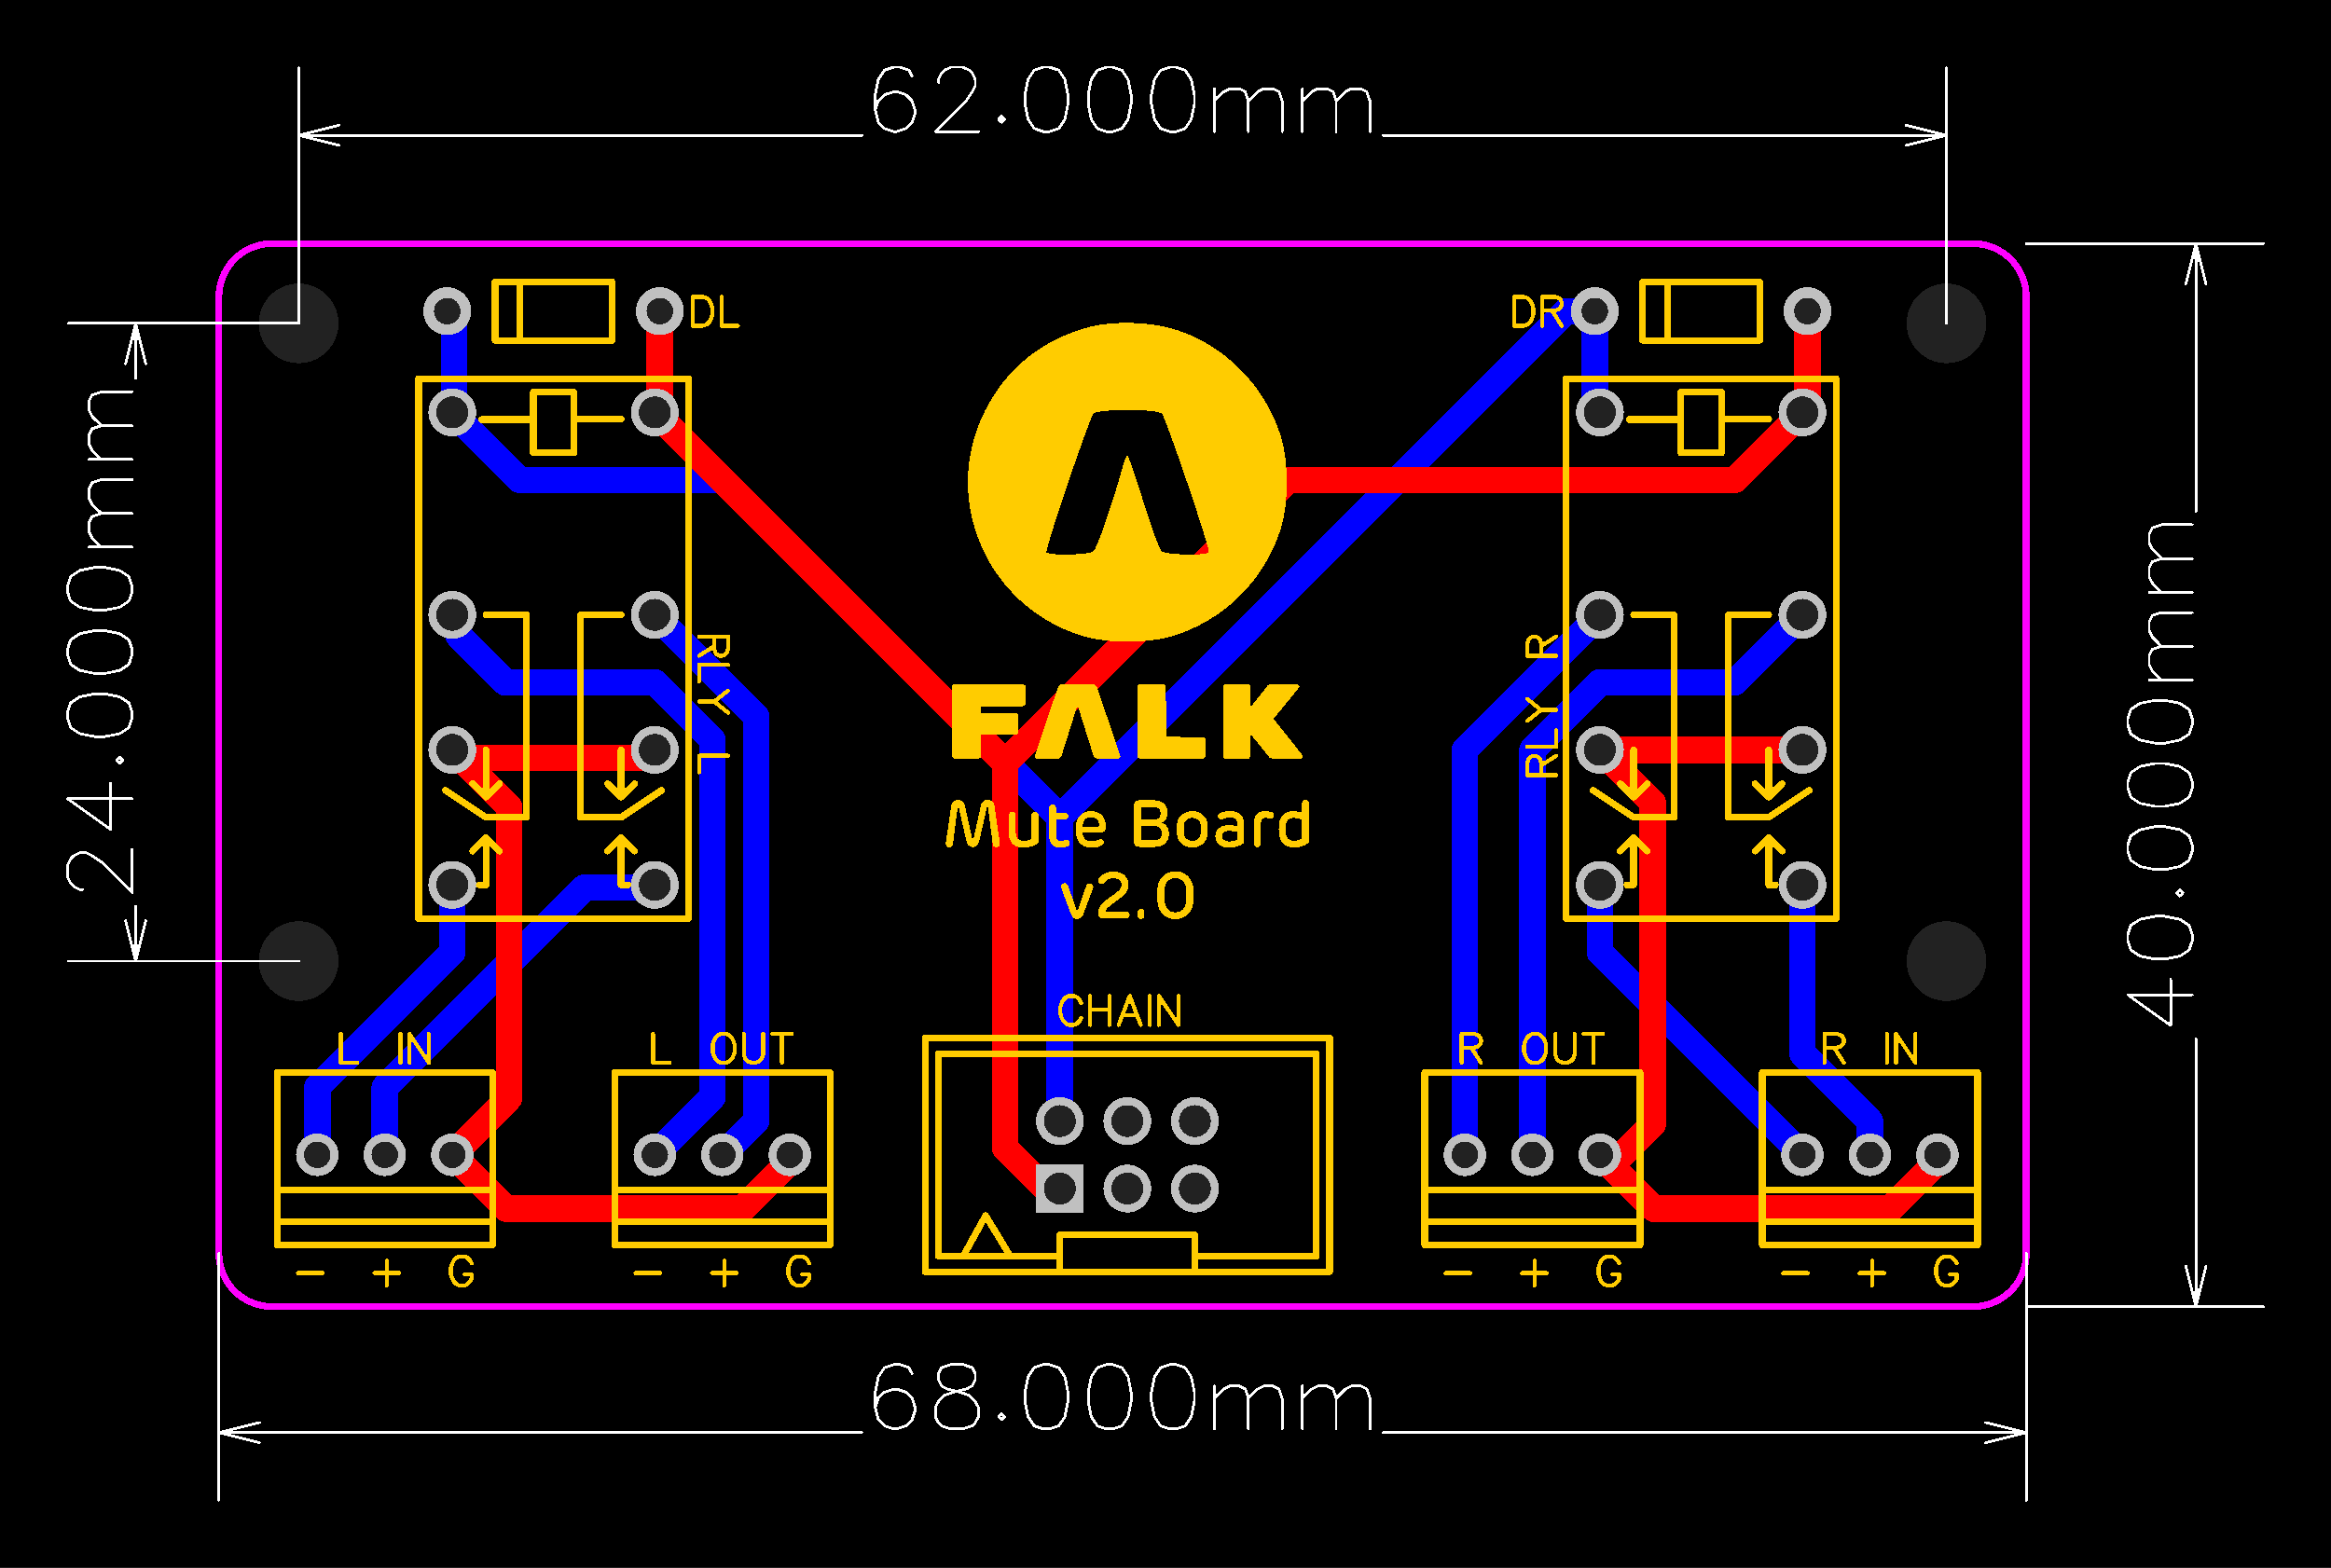 <svg xmlns="http://www.w3.org/2000/svg" xmlns:xlink="http://www.w3.org/1999/xlink" width="219.266mm" height="147.511mm" viewBox="4023 4013.4 345.3 232.3"><title></title><style type="text/css">
*[layerid="1"] {stroke:#FF0000;fill:#FF0000;}
*[layerid="2"] {stroke:#0000FF;fill:#0000FF;}
*[layerid="3"] {stroke:#FFCC00;fill:#FFCC00;}
*[layerid="4"] {stroke:#66CC33;fill:#66CC33;}
*[layerid="5"] {stroke:#808080;fill:#808080;}
*[layerid="6"] {stroke:#800000;fill:#800000;}
*[layerid="7"] {stroke:#800080;fill:#800080;stroke-opacity:0.7;fill-opacity:0.7;}
*[layerid="8"] {stroke:#AA00FF;fill:#AA00FF;stroke-opacity:0.7;fill-opacity:0.7;}
*[layerid="9"] {stroke:#6464FF;fill:#6464FF;}
*[layerid="10"] {stroke:#FF00FF;fill:#FF00FF;}
*[layerid="11"] {stroke:#C0C0C0;fill:#C0C0C0;}
*[layerid="12"] {stroke:#FFFFFF;fill:#FFFFFF;}
*[layerid="13"] {stroke:#33CC99;fill:#33CC99;}
*[layerid="14"] {stroke:#5555FF;fill:#5555FF;}
*[layerid="15"] {stroke:#F022F0;fill:#F022F0;}
*[layerid="19"] {stroke:#66CCFF;fill:#66CCFF;}
*[layerid="21"] {stroke:#999966;fill:#999966;}
*[layerid="22"] {stroke:#008000;fill:#008000;}
*[layerid="23"] {stroke:#00FF00;fill:#00FF00;}
*[layerid="24"] {stroke:#BC8E00;fill:#BC8E00;}
*[layerid="25"] {stroke:#70DBFA;fill:#70DBFA;}
*[layerid="26"] {stroke:#00CC66;fill:#00CC66;}
*[layerid="27"] {stroke:#9966FF;fill:#9966FF;}
*[layerid="28"] {stroke:#800080;fill:#800080;}
*[layerid="29"] {stroke:#008080;fill:#008080;}
*[layerid="30"] {stroke:#15935F;fill:#15935F;}
*[layerid="31"] {stroke:#000080;fill:#000080;}
*[layerid="32"] {stroke:#00B400;fill:#00B400;}
*[layerid="33"] {stroke:#2E4756;fill:#2E4756;}
*[layerid="34"] {stroke:#99842F;fill:#99842F;}
*[layerid="35"] {stroke:#FFFFAA;fill:#FFFFAA;}
*[layerid="36"] {stroke:#99842F;fill:#99842F;}
*[layerid="37"] {stroke:#2E4756;fill:#2E4756;}
*[layerid="38"] {stroke:#3535FF;fill:#3535FF;}
*[layerid="39"] {stroke:#8000BC;fill:#8000BC;}
*[layerid="40"] {stroke:#43AE5F;fill:#43AE5F;}
*[layerid="41"] {stroke:#C3ECCE;fill:#C3ECCE;}
*[layerid="42"] {stroke:#728978;fill:#728978;}
*[layerid="43"] {stroke:#39503F;fill:#39503F;}
*[layerid="44"] {stroke:#0C715D;fill:#0C715D;}
*[layerid="45"] {stroke:#5A8A80;fill:#5A8A80;}
*[layerid="46"] {stroke:#2B937E;fill:#2B937E;}
*[layerid="47"] {stroke:#23999D;fill:#23999D;}
*[layerid="48"] {stroke:#45B4E3;fill:#45B4E3;}
*[layerid="49"] {stroke:#215DA1;fill:#215DA1;}
*[layerid="50"] {stroke:#4564D7;fill:#4564D7;}
*[layerid="51"] {stroke:#6969E9;fill:#6969E9;}
*[layerid="52"] {stroke:#9069E9;fill:#9069E9;}
*[layerid="99"] {stroke:#00CCCC;fill:#00CCCC;}
*[layerid="100"] {stroke:#CC9999;fill:#CC9999;}
*[layerid="101"] {stroke:#66FFCC;fill:#66FFCC;}
*[layerid="Hole"] {stroke:#222222;fill:#222222;}
*[layerid="DRCError"] {stroke:#FAD609;fill:#FAD609;}
*[fill="none"] {fill: none;}
*[stroke="none"] {stroke: none;}
path, polyline, polygon, line {stroke-linecap:round;}
g[c_partid="part_pad"][layerid="1"] ellipse:not([c_etype="pad_outer"]) {fill:#FF0000;}
g[c_partid="part_pad"][layerid="1"] polygon:not([c_etype="pad_outer"]) {fill:#FF0000;}
g[c_partid="part_pad"][layerid="1"] polyline:not([c_etype="pad_outer"]) {stroke:#FF0000;}
g[c_partid="part_pad"][layerid="2"] ellipse:not([c_etype="pad_outer"]) {fill:#0000FF;}
g[c_partid="part_pad"][layerid="2"] polygon:not([c_etype="pad_outer"]) {fill:#0000FF;}
g[c_partid="part_pad"][layerid="2"] polyline:not([c_etype="pad_outer"]) {stroke:#0000FF;}
g[c_partid="part_pad"][layerid="11"] ellipse:not([c_etype="pad_outer"]) {fill:#C0C0C0;}
g[c_partid="part_pad"][layerid="11"] polygon:not([c_etype="pad_outer"]) {fill:#C0C0C0;}
g[c_partid="part_pad"][layerid="11"] polyline:not([c_etype="pad_outer"]) {stroke:#C0C0C0;}
g[c_partid="part_pad"][layerid="11"] circle {fill:#222222;}
g[c_partid="part_pad"][layerid="11"] > polyline:nth-of-type(2) {stroke:#222222;}
g[c_partid="part_pad"][layerid="11"][c_shape="ELLIPSE"]  polyline:nth-last-of-type(1) {stroke:#222222;}
g[c_partid="part_pad"][layerid="11"][c_shape="RECT"]  polyline:nth-last-of-type(1) {stroke:#222222;}
g[c_partid="part_pad"][layerid="11"][c_shape="POLYGON"]  polyline:nth-last-of-type(1) {stroke:#222222;}
g[c_partid="part_via"] > * + circle, #gCurParts g[c_partid="part_via"] > * + circle {fill:#222222;}
g[c_partid="part_pad"] > polygon[c_etype="pad_outer"], #gCurParts g[c_partid="part_pad"] > polygon[c_etype="pad_outer"] {stroke-linejoin: miter;stroke-miterlimit: 100;}
g[c_partid="part_hole"] > circle {fill: #222222;}path, polyline, polygon {stroke-linejoin:round;}
rect, circle, ellipse, polyline, line, polygon, path {shape-rendering:crispEdges;}
</style>
<rect x="4023" y="4013.4" width="345.3" height="232.3" fill="#000000" stroke="none"/><polyline points="4130 4184.5 4135 4179.5 4135 4119.5 4120 4104.5" stroke-width="3.937"  stroke-linecap="round" fill="none" layerid="2" net="L_OUT_2" id="gge413" locked="0" /><polyline points="4120 4184.5 4128.54 4175.96 4128.54 4123.04 4120 4114.5 4097.85 4114.5 4090.95 4107.6 4090.95 4105.45 4090 4104.5" stroke-width="3.937"  stroke-linecap="round" fill="none" layerid="2" net="L_OUT_3" id="gge412" locked="0" /><polyline points="4290 4184.5 4260 4154.5 4260 4144.5" stroke-width="3.937"  stroke-linecap="round" fill="none" layerid="2" net="R_IN_3" id="gge414" locked="0" /><polyline points="4300 4184.5 4300 4179.5 4290 4169.5 4290 4144.5" stroke-width="3.937"  stroke-linecap="round" fill="none" layerid="2" net="R_IN_2" id="gge416" locked="0" /><polyline points="4250 4184.5 4250 4124.5 4260 4114.5 4280 4114.5 4290 4104.5" stroke-width="3.937"  stroke-linecap="round" fill="none" layerid="2" net="R_OUT_2" id="gge417" locked="0" /><polyline points="4259.252 4059.5 4259.252 4073.5 4260 4074.248 4260 4074.5" stroke-width="3.937"  stroke-linecap="round" fill="none" layerid="2" net="5V" id="gge420" locked="0" /><polyline points="4089.252 4059.5 4090.252 4060.5 4090.252 4074.248 4090 4074.5" stroke-width="3.937"  stroke-linecap="round" fill="none" layerid="2" net="5V" id="gge421" locked="0" /><polyline points="4180 4179.5 4180 4134.5 4255 4059.5 4259.25 4059.5" stroke-width="3.937"  stroke-linecap="round" fill="none" layerid="2" net="5V" id="gge419" locked="0" /><polyline points="4260 4104.5 4240 4124.5 4240 4184.5" stroke-width="3.937"  stroke-linecap="round" fill="none" layerid="2" net="R_OUT_3" id="gge418" locked="0" /><polyline points="4090 4074.5 4100 4084.5 4130 4084.5 4180 4134.5 4180 4138.75" stroke-width="3.937"  stroke-linecap="round" fill="none" layerid="2" net="5V" id="gge422" locked="0" /><polyline points="4080 4184.5 4080 4174.5 4109.6 4144.9 4119.6 4144.9 4120 4144.5" stroke-width="3.937"  stroke-linecap="round" fill="none" layerid="2" net="L_IN_2" id="gge408" locked="0" /><polyline points="4070 4184.5 4070 4174.5 4090 4154.5 4090 4144.5" stroke-width="3.937"  stroke-linecap="round" fill="none" layerid="2" net="L_IN_3" id="gge409" locked="0" /><polyline points="4260 4184.5 4268 4192.5 4303 4192.5 4310 4185.5 4310 4184.5" stroke-width="3.937"  stroke-linecap="round" fill="none" layerid="1" net="R_1" id="gge403" locked="0" /><polyline points="4261.661 4186.161 4267.829 4179.993 4267.829 4132.329 4260 4124.5" stroke-width="3.937"  stroke-linecap="round" fill="none" layerid="1" net="R_1" id="gge404" locked="0" /><polyline points="4260 4124.5 4290 4124.5" stroke-width="3.937"  stroke-linecap="round" fill="none" layerid="1" net="R_1" id="gge405" locked="0" /><polyline points="4090 4184.5 4098.4 4176.1 4098.4 4132.9 4091.2 4125.7 4091.2 4124.5 4090 4124.5" stroke-width="3.937"  stroke-linecap="round" fill="none" layerid="1" net="L_1" id="gge406" locked="0" /><polyline points="4091.2 4125.7 4118.8 4125.7 4120 4124.5" stroke-width="3.937"  stroke-linecap="round" fill="none" layerid="1" net="L_1" id="gge407" locked="0" /><polyline points="4120.748 4059.5 4120.748 4073.752 4120 4074.5" stroke-width="3.937"  stroke-linecap="round" fill="none" layerid="1" net="GND" id="gge423" locked="0" /><polyline points="4120 4074.5 4171.885 4126.385 4171.885 4183.457 4177.927 4189.5 4180 4189.5" stroke-width="3.937"  stroke-linecap="round" fill="none" layerid="1" net="GND" id="gge424" locked="0" /><polyline points="4290.748 4059.5 4290.748 4073.752 4290 4074.5" stroke-width="3.937"  stroke-linecap="round" fill="none" layerid="1" net="GND" id="gge425" locked="0" /><polyline points="4290 4074.5 4280 4084.5 4213.77 4084.5 4171.88 4126.38" stroke-width="3.937"  stroke-linecap="round" fill="none" layerid="1" net="GND" id="gge426" locked="0" /><polyline points="4090 4184.5 4098 4192.5 4133 4192.5 4140 4185.5 4140 4184.5" stroke-width="3.937"  stroke-linecap="round" fill="none" layerid="1" net="L_1" id="gge402" locked="0" /><g c_partid="part_pad" c_etype="pinpart" c_origin="4310,4184.5" layerid="11" number="1" net="R_1" plated ="Y"  id="gge13" locked="0" c_rotation="180" c_width="6.299" c_height="6.299" title="R_1" c_shape="ELLIPSE" pasteexpansion="0" solderexpansion="0.4"><ellipse c_etype="pad_shell" cx="4310" cy="4184.5" rx="3.15" ry="3.15" layerid="11" stroke-width="0"/><circle c_etype="pad_hole" cx="4310" cy="4184.5" r="1.968" layerid="11" stroke-width="0"/></g><g c_partid="part_pad" c_etype="pinpart" c_origin="4300,4184.5" layerid="11" number="2" net="R_IN_2" plated ="Y"  id="gge18" locked="0" c_rotation="180" c_width="6.299" c_height="6.299" title="R_IN_2" c_shape="ELLIPSE" pasteexpansion="0" solderexpansion="0.4"><ellipse c_etype="pad_shell" cx="4300" cy="4184.5" rx="3.15" ry="3.15" layerid="11" stroke-width="0"/><circle c_etype="pad_hole" cx="4300" cy="4184.5" r="1.968" layerid="11" stroke-width="0"/></g><g c_partid="part_pad" c_etype="pinpart" c_origin="4290,4184.5" layerid="11" number="3" net="R_IN_3" plated ="Y"  id="gge23" locked="0" c_rotation="180" c_width="6.299" c_height="6.299" title="R_IN_3" c_shape="ELLIPSE" pasteexpansion="0" solderexpansion="0.4"><ellipse c_etype="pad_shell" cx="4290" cy="4184.5" rx="3.15" ry="3.15" layerid="11" stroke-width="0"/><circle c_etype="pad_hole" cx="4290" cy="4184.5" r="1.968" layerid="11" stroke-width="0"/></g><g c_partid="part_pad" c_etype="pinpart" c_origin="4090,4184.5" layerid="11" number="1" net="L_1" plated ="Y"  id="gge40" locked="0" c_rotation="180" c_width="6.299" c_height="6.299" title="L_1" c_shape="ELLIPSE" pasteexpansion="0" solderexpansion="0.4"><ellipse c_etype="pad_shell" cx="4090" cy="4184.5" rx="3.15" ry="3.15" layerid="11" stroke-width="0"/><circle c_etype="pad_hole" cx="4090" cy="4184.5" r="1.968" layerid="11" stroke-width="0"/></g><g c_partid="part_pad" c_etype="pinpart" c_origin="4080,4184.5" layerid="11" number="2" net="L_IN_2" plated ="Y"  id="gge45" locked="0" c_rotation="180" c_width="6.299" c_height="6.299" title="L_IN_2" c_shape="ELLIPSE" pasteexpansion="0" solderexpansion="0.4"><ellipse c_etype="pad_shell" cx="4080" cy="4184.5" rx="3.15" ry="3.15" layerid="11" stroke-width="0"/><circle c_etype="pad_hole" cx="4080" cy="4184.5" r="1.968" layerid="11" stroke-width="0"/></g><g c_partid="part_pad" c_etype="pinpart" c_origin="4070,4184.5" layerid="11" number="3" net="L_IN_3" plated ="Y"  id="gge50" locked="0" c_rotation="180" c_width="6.299" c_height="6.299" title="L_IN_3" c_shape="ELLIPSE" pasteexpansion="0" solderexpansion="0.4"><ellipse c_etype="pad_shell" cx="4070" cy="4184.5" rx="3.15" ry="3.15" layerid="11" stroke-width="0"/><circle c_etype="pad_hole" cx="4070" cy="4184.5" r="1.968" layerid="11" stroke-width="0"/></g><g c_partid="part_pad" c_etype="pinpart" c_origin="4140,4184.5" layerid="11" number="1" net="L_1" plated ="Y"  id="gge67" locked="0" c_rotation="180" c_width="6.299" c_height="6.299" title="L_1" c_shape="ELLIPSE" pasteexpansion="0" solderexpansion="0.4"><ellipse c_etype="pad_shell" cx="4140" cy="4184.5" rx="3.15" ry="3.15" layerid="11" stroke-width="0"/><circle c_etype="pad_hole" cx="4140" cy="4184.5" r="1.968" layerid="11" stroke-width="0"/></g><g c_partid="part_pad" c_etype="pinpart" c_origin="4130,4184.5" layerid="11" number="2" net="L_OUT_2" plated ="Y"  id="gge72" locked="0" c_rotation="180" c_width="6.299" c_height="6.299" title="L_OUT_2" c_shape="ELLIPSE" pasteexpansion="0" solderexpansion="0.4"><ellipse c_etype="pad_shell" cx="4130" cy="4184.5" rx="3.15" ry="3.15" layerid="11" stroke-width="0"/><circle c_etype="pad_hole" cx="4130" cy="4184.5" r="1.968" layerid="11" stroke-width="0"/></g><g c_partid="part_pad" c_etype="pinpart" c_origin="4120,4184.5" layerid="11" number="3" net="L_OUT_3" plated ="Y"  id="gge77" locked="0" c_rotation="180" c_width="6.299" c_height="6.299" title="L_OUT_3" c_shape="ELLIPSE" pasteexpansion="0" solderexpansion="0.4"><ellipse c_etype="pad_shell" cx="4120" cy="4184.5" rx="3.15" ry="3.15" layerid="11" stroke-width="0"/><circle c_etype="pad_hole" cx="4120" cy="4184.5" r="1.968" layerid="11" stroke-width="0"/></g><g c_partid="part_pad" c_etype="pinpart" c_origin="4120,4074.5" layerid="11" number="16" net="GND" plated ="Y"  id="gge175" locked="0" c_rotation="270" c_width="7.087" c_height="7.087" title="GND" c_shape="ELLIPSE" pasteexpansion="0" solderexpansion="0.4"><ellipse c_etype="pad_shell" cx="4120" cy="4074.5" rx="3.543" ry="3.543" layerid="11" stroke-width="0"/><circle c_etype="pad_hole" cx="4120" cy="4074.5" r="2.362" layerid="11" stroke-width="0"/></g><g c_partid="part_pad" c_etype="pinpart" c_origin="4120,4104.5" layerid="11" number="13" net="L_OUT_2" plated ="Y"  id="gge180" locked="0" c_rotation="270" c_width="7.087" c_height="7.087" title="L_OUT_2" c_shape="ELLIPSE" pasteexpansion="0" solderexpansion="0.4"><ellipse c_etype="pad_shell" cx="4120" cy="4104.5" rx="3.543" ry="3.543" layerid="11" stroke-width="0"/><circle c_etype="pad_hole" cx="4120" cy="4104.5" r="2.362" layerid="11" stroke-width="0"/></g><g c_partid="part_pad" c_etype="pinpart" c_origin="4120,4124.5" layerid="11" number="11" net="L_1" plated ="Y"  id="gge185" locked="0" c_rotation="270" c_width="7.087" c_height="7.087" title="L_1" c_shape="ELLIPSE" pasteexpansion="0" solderexpansion="0.4"><ellipse c_etype="pad_shell" cx="4120" cy="4124.5" rx="3.543" ry="3.543" layerid="11" stroke-width="0"/><circle c_etype="pad_hole" cx="4120" cy="4124.5" r="2.362" layerid="11" stroke-width="0"/></g><g c_partid="part_pad" c_etype="pinpart" c_origin="4120,4144.5" layerid="11" number="9" net="L_IN_2" plated ="Y"  id="gge190" locked="0" c_rotation="270" c_width="7.087" c_height="7.087" title="L_IN_2" c_shape="ELLIPSE" pasteexpansion="0" solderexpansion="0.4"><ellipse c_etype="pad_shell" cx="4120" cy="4144.5" rx="3.543" ry="3.543" layerid="11" stroke-width="0"/><circle c_etype="pad_hole" cx="4120" cy="4144.5" r="2.362" layerid="11" stroke-width="0"/></g><g c_partid="part_pad" c_etype="pinpart" c_origin="4090,4144.5" layerid="11" number="8" net="L_IN_3" plated ="Y"  id="gge195" locked="0" c_rotation="270" c_width="7.087" c_height="7.087" title="L_IN_3" c_shape="ELLIPSE" pasteexpansion="0" solderexpansion="0.4"><ellipse c_etype="pad_shell" cx="4090" cy="4144.5" rx="3.543" ry="3.543" layerid="11" stroke-width="0"/><circle c_etype="pad_hole" cx="4090" cy="4144.5" r="2.362" layerid="11" stroke-width="0"/></g><g c_partid="part_pad" c_etype="pinpart" c_origin="4090,4124.5" layerid="11" number="6" net="L_1" plated ="Y"  id="gge200" locked="0" c_rotation="270" c_width="7.087" c_height="7.087" title="L_1" c_shape="ELLIPSE" pasteexpansion="0" solderexpansion="0.4"><ellipse c_etype="pad_shell" cx="4090" cy="4124.5" rx="3.543" ry="3.543" layerid="11" stroke-width="0"/><circle c_etype="pad_hole" cx="4090" cy="4124.5" r="2.362" layerid="11" stroke-width="0"/></g><g c_partid="part_pad" c_etype="pinpart" c_origin="4090,4104.5" layerid="11" number="4" net="L_OUT_3" plated ="Y"  id="gge205" locked="0" c_rotation="270" c_width="7.087" c_height="7.087" title="L_OUT_3" c_shape="ELLIPSE" pasteexpansion="0" solderexpansion="0.4"><ellipse c_etype="pad_shell" cx="4090" cy="4104.5" rx="3.543" ry="3.543" layerid="11" stroke-width="0"/><circle c_etype="pad_hole" cx="4090" cy="4104.5" r="2.362" layerid="11" stroke-width="0"/></g><g c_partid="part_pad" c_etype="pinpart" c_origin="4090,4074.5" layerid="11" number="1" net="5V" plated ="Y"  id="gge210" locked="0" c_rotation="270" c_width="7.087" c_height="7.087" title="5V" c_shape="ELLIPSE" pasteexpansion="0" solderexpansion="0.4"><ellipse c_etype="pad_shell" cx="4090" cy="4074.5" rx="3.543" ry="3.543" layerid="11" stroke-width="0"/><circle c_etype="pad_hole" cx="4090" cy="4074.5" r="2.362" layerid="11" stroke-width="0"/></g><g c_partid="part_pad" c_etype="pinpart" c_origin="4290,4074.5" layerid="11" number="16" net="GND" plated ="Y"  id="gge237" locked="0" c_rotation="270" c_width="7.087" c_height="7.087" title="GND" c_shape="ELLIPSE" pasteexpansion="0" solderexpansion="0.4"><ellipse c_etype="pad_shell" cx="4290" cy="4074.5" rx="3.543" ry="3.543" layerid="11" stroke-width="0"/><circle c_etype="pad_hole" cx="4290" cy="4074.5" r="2.362" layerid="11" stroke-width="0"/></g><g c_partid="part_pad" c_etype="pinpart" c_origin="4290,4104.5" layerid="11" number="13" net="R_OUT_2" plated ="Y"  id="gge242" locked="0" c_rotation="270" c_width="7.087" c_height="7.087" title="R_OUT_2" c_shape="ELLIPSE" pasteexpansion="0" solderexpansion="0.4"><ellipse c_etype="pad_shell" cx="4290" cy="4104.5" rx="3.543" ry="3.543" layerid="11" stroke-width="0"/><circle c_etype="pad_hole" cx="4290" cy="4104.5" r="2.362" layerid="11" stroke-width="0"/></g><g c_partid="part_pad" c_etype="pinpart" c_origin="4290,4124.5" layerid="11" number="11" net="R_1" plated ="Y"  id="gge247" locked="0" c_rotation="270" c_width="7.087" c_height="7.087" title="R_1" c_shape="ELLIPSE" pasteexpansion="0" solderexpansion="0.4"><ellipse c_etype="pad_shell" cx="4290" cy="4124.5" rx="3.543" ry="3.543" layerid="11" stroke-width="0"/><circle c_etype="pad_hole" cx="4290" cy="4124.5" r="2.362" layerid="11" stroke-width="0"/></g><g c_partid="part_pad" c_etype="pinpart" c_origin="4290,4144.5" layerid="11" number="9" net="R_IN_2" plated ="Y"  id="gge252" locked="0" c_rotation="270" c_width="7.087" c_height="7.087" title="R_IN_2" c_shape="ELLIPSE" pasteexpansion="0" solderexpansion="0.4"><ellipse c_etype="pad_shell" cx="4290" cy="4144.5" rx="3.543" ry="3.543" layerid="11" stroke-width="0"/><circle c_etype="pad_hole" cx="4290" cy="4144.5" r="2.362" layerid="11" stroke-width="0"/></g><g c_partid="part_pad" c_etype="pinpart" c_origin="4260,4144.5" layerid="11" number="8" net="R_IN_3" plated ="Y"  id="gge257" locked="0" c_rotation="270" c_width="7.087" c_height="7.087" title="R_IN_3" c_shape="ELLIPSE" pasteexpansion="0" solderexpansion="0.4"><ellipse c_etype="pad_shell" cx="4260" cy="4144.5" rx="3.543" ry="3.543" layerid="11" stroke-width="0"/><circle c_etype="pad_hole" cx="4260" cy="4144.5" r="2.362" layerid="11" stroke-width="0"/></g><g c_partid="part_pad" c_etype="pinpart" c_origin="4260,4124.5" layerid="11" number="6" net="R_1" plated ="Y"  id="gge262" locked="0" c_rotation="270" c_width="7.087" c_height="7.087" title="R_1" c_shape="ELLIPSE" pasteexpansion="0" solderexpansion="0.4"><ellipse c_etype="pad_shell" cx="4260" cy="4124.5" rx="3.543" ry="3.543" layerid="11" stroke-width="0"/><circle c_etype="pad_hole" cx="4260" cy="4124.5" r="2.362" layerid="11" stroke-width="0"/></g><g c_partid="part_pad" c_etype="pinpart" c_origin="4260,4104.5" layerid="11" number="4" net="R_OUT_3" plated ="Y"  id="gge267" locked="0" c_rotation="270" c_width="7.087" c_height="7.087" title="R_OUT_3" c_shape="ELLIPSE" pasteexpansion="0" solderexpansion="0.4"><ellipse c_etype="pad_shell" cx="4260" cy="4104.5" rx="3.543" ry="3.543" layerid="11" stroke-width="0"/><circle c_etype="pad_hole" cx="4260" cy="4104.5" r="2.362" layerid="11" stroke-width="0"/></g><g c_partid="part_pad" c_etype="pinpart" c_origin="4260,4074.5" layerid="11" number="1" net="5V" plated ="Y"  id="gge272" locked="0" c_rotation="270" c_width="7.087" c_height="7.087" title="5V" c_shape="ELLIPSE" pasteexpansion="0" solderexpansion="0.4"><ellipse c_etype="pad_shell" cx="4260" cy="4074.5" rx="3.543" ry="3.543" layerid="11" stroke-width="0"/><circle c_etype="pad_hole" cx="4260" cy="4074.5" r="2.362" layerid="11" stroke-width="0"/></g><g c_partid="part_pad" c_etype="pinpart" c_origin="4120.748,4059.5" layerid="11" number="1" net="GND" plated ="Y"  id="gge290" locked="0" c_rotation="180" c_width="7.087" c_height="7.087" title="GND" c_shape="ELLIPSE" pasteexpansion="0" solderexpansion="0.4"><ellipse c_etype="pad_shell" cx="4120.748" cy="4059.5" rx="3.543" ry="3.543" layerid="11" stroke-width="0"/><circle c_etype="pad_hole" cx="4120.748" cy="4059.5" r="1.968" layerid="11" stroke-width="0"/></g><g c_partid="part_pad" c_etype="pinpart" c_origin="4089.252,4059.5" layerid="11" number="2" net="5V" plated ="Y"  id="gge295" locked="0" c_rotation="180" c_width="7.087" c_height="7.087" title="5V" c_shape="ELLIPSE" pasteexpansion="0" solderexpansion="0.4"><ellipse c_etype="pad_shell" cx="4089.252" cy="4059.5" rx="3.543" ry="3.543" layerid="11" stroke-width="0"/><circle c_etype="pad_hole" cx="4089.252" cy="4059.5" r="1.968" layerid="11" stroke-width="0"/></g><g c_partid="part_pad" c_etype="pinpart" c_origin="4290.748,4059.5" layerid="11" number="1" net="GND" plated ="Y"  id="gge313" locked="0" c_rotation="180" c_width="7.087" c_height="7.087" title="GND" c_shape="ELLIPSE" pasteexpansion="0" solderexpansion="0.4"><ellipse c_etype="pad_shell" cx="4290.748" cy="4059.5" rx="3.543" ry="3.543" layerid="11" stroke-width="0"/><circle c_etype="pad_hole" cx="4290.748" cy="4059.5" r="1.968" layerid="11" stroke-width="0"/></g><g c_partid="part_pad" c_etype="pinpart" c_origin="4259.252,4059.5" layerid="11" number="2" net="5V" plated ="Y"  id="gge318" locked="0" c_rotation="180" c_width="7.087" c_height="7.087" title="5V" c_shape="ELLIPSE" pasteexpansion="0" solderexpansion="0.4"><ellipse c_etype="pad_shell" cx="4259.252" cy="4059.5" rx="3.543" ry="3.543" layerid="11" stroke-width="0"/><circle c_etype="pad_hole" cx="4259.252" cy="4059.5" r="1.968" layerid="11" stroke-width="0"/></g><g c_partid="part_pad" c_etype="pinpart" c_origin="4260,4184.5" layerid="11" number="1" net="R_1" plated ="Y"  id="gge360" locked="0" c_rotation="180" c_width="6.299" c_height="6.299" title="R_1" c_shape="ELLIPSE" pasteexpansion="0" solderexpansion="0.4"><ellipse c_etype="pad_shell" cx="4260" cy="4184.5" rx="3.15" ry="3.15" layerid="11" stroke-width="0"/><circle c_etype="pad_hole" cx="4260" cy="4184.5" r="1.968" layerid="11" stroke-width="0"/></g><g c_partid="part_pad" c_etype="pinpart" c_origin="4250,4184.5" layerid="11" number="2" net="R_OUT_2" plated ="Y"  id="gge365" locked="0" c_rotation="180" c_width="6.299" c_height="6.299" title="R_OUT_2" c_shape="ELLIPSE" pasteexpansion="0" solderexpansion="0.4"><ellipse c_etype="pad_shell" cx="4250" cy="4184.5" rx="3.15" ry="3.15" layerid="11" stroke-width="0"/><circle c_etype="pad_hole" cx="4250" cy="4184.5" r="1.968" layerid="11" stroke-width="0"/></g><g c_partid="part_pad" c_etype="pinpart" c_origin="4240,4184.5" layerid="11" number="3" net="R_OUT_3" plated ="Y"  id="gge370" locked="0" c_rotation="180" c_width="6.299" c_height="6.299" title="R_OUT_3" c_shape="ELLIPSE" pasteexpansion="0" solderexpansion="0.4"><ellipse c_etype="pad_shell" cx="4240" cy="4184.5" rx="3.15" ry="3.15" layerid="11" stroke-width="0"/><circle c_etype="pad_hole" cx="4240" cy="4184.5" r="1.968" layerid="11" stroke-width="0"/></g><g c_partid="part_pad" c_etype="pinpart" c_origin="4180,4189.5" layerid="11" number="1" net="GND" plated ="Y"  id="gge435" locked="0" c_rotation="0" c_width="7.087" c_height="7.087" title="GND" c_shape="RECT" pasteexpansion="0" solderexpansion="0.4"><polygon  c_etype="pad_shell" points="4176.457 4185.957 4183.543 4185.957 4183.543 4193.043 4176.457 4193.043" layerid="11" stroke-width="0" /><circle c_etype="pad_hole" cx="4180" cy="4189.5" r="2.362" layerid="11" stroke-width="0"/></g><g c_partid="part_pad" c_etype="pinpart" c_origin="4180,4179.5" layerid="11" number="2" net="5V" plated ="Y"  id="gge440" locked="0" c_rotation="0" c_width="7.087" c_height="7.087" title="5V" c_shape="ELLIPSE" pasteexpansion="0" solderexpansion="0.4"><ellipse c_etype="pad_shell" cx="4180" cy="4179.5" rx="3.543" ry="3.543" layerid="11" stroke-width="0"/><circle c_etype="pad_hole" cx="4180" cy="4179.5" r="2.362" layerid="11" stroke-width="0"/></g><g c_partid="part_pad" c_etype="pinpart" c_origin="4190,4189.5" layerid="11" number="3" net="" plated ="Y"  id="gge445" locked="0" c_rotation="0" c_width="7.087" c_height="7.087" title="" c_shape="ELLIPSE" pasteexpansion="0" solderexpansion="0.4"><ellipse c_etype="pad_shell" cx="4190" cy="4189.5" rx="3.543" ry="3.543" layerid="11" stroke-width="0"/><circle c_etype="pad_hole" cx="4190" cy="4189.5" r="2.362" layerid="11" stroke-width="0"/></g><g c_partid="part_pad" c_etype="pinpart" c_origin="4190,4179.5" layerid="11" number="4" net="" plated ="Y"  id="gge450" locked="0" c_rotation="0" c_width="7.087" c_height="7.087" title="" c_shape="ELLIPSE" pasteexpansion="0" solderexpansion="0.4"><ellipse c_etype="pad_shell" cx="4190" cy="4179.5" rx="3.543" ry="3.543" layerid="11" stroke-width="0"/><circle c_etype="pad_hole" cx="4190" cy="4179.5" r="2.362" layerid="11" stroke-width="0"/></g><g c_partid="part_pad" c_etype="pinpart" c_origin="4200,4189.5" layerid="11" number="5" net="" plated ="Y"  id="gge455" locked="0" c_rotation="0" c_width="7.087" c_height="7.087" title="" c_shape="ELLIPSE" pasteexpansion="0" solderexpansion="0.4"><ellipse c_etype="pad_shell" cx="4200" cy="4189.5" rx="3.543" ry="3.543" layerid="11" stroke-width="0"/><circle c_etype="pad_hole" cx="4200" cy="4189.5" r="2.362" layerid="11" stroke-width="0"/></g><g c_partid="part_pad" c_etype="pinpart" c_origin="4200,4179.5" layerid="11" number="6" net="" plated ="Y"  id="gge460" locked="0" c_rotation="0" c_width="7.087" c_height="7.087" title="" c_shape="ELLIPSE" pasteexpansion="0" solderexpansion="0.4"><ellipse c_etype="pad_shell" cx="4200" cy="4179.5" rx="3.543" ry="3.543" layerid="11" stroke-width="0"/><circle c_etype="pad_hole" cx="4200" cy="4179.5" r="2.362" layerid="11" stroke-width="0"/></g><g c_partid="part_hole" c_etype="pinpart" c_shapetype="group" c_origin="4311.339,4061.311" layerid="11" id="gge491" locked="0" ><circle cx="4311.339" cy="4061.311" r="5.905"  stroke-width="0" /></g><g c_partid="part_hole" c_etype="pinpart" c_shapetype="group" c_origin="4067.244,4061.311" layerid="11" id="gge500" locked="0" ><circle cx="4067.244" cy="4061.311" r="5.905"  stroke-width="0" /></g><g c_partid="part_hole" c_etype="pinpart" c_shapetype="group" c_origin="4067.244,4155.799" layerid="11" id="gge505" locked="0" ><circle cx="4067.244" cy="4155.799" r="5.905"  stroke-width="0" /></g><g c_partid="part_hole" c_etype="pinpart" c_shapetype="group" c_origin="4311.339,4155.799" layerid="11" id="gge510" locked="0" ><circle cx="4311.339" cy="4155.799" r="5.905"  stroke-width="0" /></g><polyline points="4315.945 4189.725 4284.055 4189.725" stroke-width="1"  stroke-linecap="round" fill="none" layerid="3" net="" id="gge7" locked="0" /><polyline points="4315.945 4194.439 4284.055 4194.439" stroke-width="1"  stroke-linecap="round" fill="none" layerid="3" net="" id="gge8" locked="0" /><polyline points="4315.945 4172.295 4284.055 4172.295" stroke-width="1"  stroke-linecap="round" fill="none" layerid="3" net="" id="gge9" locked="0" /><polyline points="4284.055 4197.886 4284.055 4172.295" stroke-width="1"  stroke-linecap="round" fill="none" layerid="3" net="" id="gge10" locked="0" /><polyline points="4315.945 4197.886 4315.945 4172.295" stroke-width="1"  stroke-linecap="round" fill="none" layerid="3" net="" id="gge11" locked="0" /><polyline points="4315.945 4197.886 4284.055 4197.886" stroke-width="1"  stroke-linecap="round" fill="none" layerid="3" net="" id="gge12" locked="0" /><polyline points="4095.945 4189.725 4064.055 4189.725" stroke-width="1"  stroke-linecap="round" fill="none" layerid="3" net="" id="gge34" locked="0" /><polyline points="4095.945 4194.439 4064.055 4194.439" stroke-width="1"  stroke-linecap="round" fill="none" layerid="3" net="" id="gge35" locked="0" /><polyline points="4095.945 4172.295 4064.055 4172.295" stroke-width="1"  stroke-linecap="round" fill="none" layerid="3" net="" id="gge36" locked="0" /><polyline points="4064.055 4197.886 4064.055 4172.295" stroke-width="1"  stroke-linecap="round" fill="none" layerid="3" net="" id="gge37" locked="0" /><polyline points="4095.945 4197.886 4095.945 4172.295" stroke-width="1"  stroke-linecap="round" fill="none" layerid="3" net="" id="gge38" locked="0" /><polyline points="4095.945 4197.886 4064.055 4197.886" stroke-width="1"  stroke-linecap="round" fill="none" layerid="3" net="" id="gge39" locked="0" /><polyline points="4145.945 4189.725 4114.055 4189.725" stroke-width="1"  stroke-linecap="round" fill="none" layerid="3" net="" id="gge61" locked="0" /><polyline points="4145.945 4194.439 4114.055 4194.439" stroke-width="1"  stroke-linecap="round" fill="none" layerid="3" net="" id="gge62" locked="0" /><polyline points="4145.945 4172.295 4114.055 4172.295" stroke-width="1"  stroke-linecap="round" fill="none" layerid="3" net="" id="gge63" locked="0" /><polyline points="4114.055 4197.886 4114.055 4172.295" stroke-width="1"  stroke-linecap="round" fill="none" layerid="3" net="" id="gge64" locked="0" /><polyline points="4145.945 4197.886 4145.945 4172.295" stroke-width="1"  stroke-linecap="round" fill="none" layerid="3" net="" id="gge65" locked="0" /><polyline points="4145.945 4197.886 4114.055 4197.886" stroke-width="1"  stroke-linecap="round" fill="none" layerid="3" net="" id="gge66" locked="0" /><polyline points="4085 4069.5 4085 4149.5" stroke-width="1"  stroke-linecap="round" fill="none" layerid="3" net="" id="gge159" locked="0" /><polyline points="4085 4149.5 4125 4149.5" stroke-width="1"  stroke-linecap="round" fill="none" layerid="3" net="" id="gge160" locked="0" /><polyline points="4085 4069.5 4125 4069.5 4125 4149.5" stroke-width="1"  stroke-linecap="round" fill="none" layerid="3" net="" id="gge161" locked="0" /><polyline points="4102 4071.5 4102 4080.5 4108 4080.5 4108 4071.5 4102 4071.5" stroke-width="1"  stroke-linecap="round" fill="none" layerid="3" net="" id="gge162" locked="0" /><polyline points="4108 4075.5 4115 4075.5" stroke-width="1"  stroke-linecap="round" fill="none" layerid="3" net="" id="gge163" locked="0" /><polyline points="4095 4104.5 4101 4104.5 4101 4134.5 4095 4134.5 4089 4130.5" stroke-width="1"  stroke-linecap="round" fill="none" layerid="3" net="" id="gge164" locked="0" /><polyline points="4095 4124.5 4095 4124.5 4095 4131.5 4093 4129.5" stroke-width="1"  stroke-linecap="round" fill="none" layerid="3" net="" id="gge165" locked="0" /><polyline points="4095 4131.5 4097 4129.5" stroke-width="1"  stroke-linecap="round" fill="none" layerid="3" net="" id="gge166" locked="0" /><polyline points="4094 4144.5 4095 4144.5 4095 4137.5 4093 4139.5" stroke-width="1"  stroke-linecap="round" fill="none" layerid="3" net="" id="gge167" locked="0" /><polyline points="4095 4137.5 4097 4139.5" stroke-width="1"  stroke-linecap="round" fill="none" layerid="3" net="" id="gge168" locked="0" /><polyline points="4115 4104.5 4109 4104.5 4109 4134.5 4115 4134.5 4121 4130.5" stroke-width="1"  stroke-linecap="round" fill="none" layerid="3" net="" id="gge169" locked="0" /><polyline points="4115 4124.5 4115 4124.5 4115 4131.5 4117 4129.5" stroke-width="1"  stroke-linecap="round" fill="none" layerid="3" net="" id="gge170" locked="0" /><polyline points="4115 4131.5 4113 4129.5" stroke-width="1"  stroke-linecap="round" fill="none" layerid="3" net="" id="gge171" locked="0" /><polyline points="4116 4144.5 4115 4144.5 4115 4137.5 4117 4139.5" stroke-width="1"  stroke-linecap="round" fill="none" layerid="3" net="" id="gge172" locked="0" /><polyline points="4115 4137.5 4113 4139.5" stroke-width="1"  stroke-linecap="round" fill="none" layerid="3" net="" id="gge173" locked="0" /><polyline points="4102 4075.556 4094.326 4075.556" stroke-width="1"  stroke-linecap="round" fill="none" layerid="3" net="" id="gge174" locked="0" /><polyline points="4255 4069.5 4255 4149.5" stroke-width="1"  stroke-linecap="round" fill="none" layerid="3" net="" id="gge221" locked="0" /><polyline points="4255 4149.5 4295 4149.5" stroke-width="1"  stroke-linecap="round" fill="none" layerid="3" net="" id="gge222" locked="0" /><polyline points="4255 4069.5 4295 4069.5 4295 4149.5" stroke-width="1"  stroke-linecap="round" fill="none" layerid="3" net="" id="gge223" locked="0" /><polyline points="4272 4071.5 4272 4080.5 4278 4080.5 4278 4071.5 4272 4071.5" stroke-width="1"  stroke-linecap="round" fill="none" layerid="3" net="" id="gge224" locked="0" /><polyline points="4278 4075.5 4285 4075.5" stroke-width="1"  stroke-linecap="round" fill="none" layerid="3" net="" id="gge225" locked="0" /><polyline points="4265 4104.5 4271 4104.5 4271 4134.5 4265 4134.5 4259 4130.5" stroke-width="1"  stroke-linecap="round" fill="none" layerid="3" net="" id="gge226" locked="0" /><polyline points="4265 4124.5 4265 4124.5 4265 4131.5 4263 4129.5" stroke-width="1"  stroke-linecap="round" fill="none" layerid="3" net="" id="gge227" locked="0" /><polyline points="4265 4131.5 4267 4129.5" stroke-width="1"  stroke-linecap="round" fill="none" layerid="3" net="" id="gge228" locked="0" /><polyline points="4264 4144.5 4265 4144.5 4265 4137.5 4263 4139.5" stroke-width="1"  stroke-linecap="round" fill="none" layerid="3" net="" id="gge229" locked="0" /><polyline points="4265 4137.5 4267 4139.5" stroke-width="1"  stroke-linecap="round" fill="none" layerid="3" net="" id="gge230" locked="0" /><polyline points="4285 4104.5 4279 4104.5 4279 4134.5 4285 4134.5 4291 4130.5" stroke-width="1"  stroke-linecap="round" fill="none" layerid="3" net="" id="gge231" locked="0" /><polyline points="4285 4124.5 4285 4124.5 4285 4131.5 4287 4129.5" stroke-width="1"  stroke-linecap="round" fill="none" layerid="3" net="" id="gge232" locked="0" /><polyline points="4285 4131.5 4283 4129.5" stroke-width="1"  stroke-linecap="round" fill="none" layerid="3" net="" id="gge233" locked="0" /><polyline points="4286 4144.5 4285 4144.5 4285 4137.5 4287 4139.5" stroke-width="1"  stroke-linecap="round" fill="none" layerid="3" net="" id="gge234" locked="0" /><polyline points="4285 4137.5 4283 4139.5" stroke-width="1"  stroke-linecap="round" fill="none" layerid="3" net="" id="gge235" locked="0" /><polyline points="4272 4075.556 4264.326 4075.556" stroke-width="1"  stroke-linecap="round" fill="none" layerid="3" net="" id="gge236" locked="0" /><polyline points="4096.339 4055.169 4113.662 4055.169" stroke-width="1"  stroke-linecap="round" fill="none" layerid="3" net="" id="gge283" locked="0" /><polyline points="4096.339 4063.831 4113.662 4063.831" stroke-width="1"  stroke-linecap="round" fill="none" layerid="3" net="" id="gge284" locked="0" /><polyline points="4096.339 4055.169 4096.339 4063.831" stroke-width="1"  stroke-linecap="round" fill="none" layerid="3" net="" id="gge285" locked="0" /><polyline points="4113.662 4055.169 4113.662 4063.831" stroke-width="1"  stroke-linecap="round" fill="none" layerid="3" net="" id="gge286" locked="0" /><polyline points="4100.037 4055.169 4100.037 4063.831" stroke-width="1"  stroke-linecap="round" fill="none" layerid="3" net="" id="gge287" locked="0" /><polyline points="4266.339 4055.169 4283.662 4055.169" stroke-width="1"  stroke-linecap="round" fill="none" layerid="3" net="" id="gge306" locked="0" /><polyline points="4266.339 4063.831 4283.662 4063.831" stroke-width="1"  stroke-linecap="round" fill="none" layerid="3" net="" id="gge307" locked="0" /><polyline points="4266.339 4055.169 4266.339 4063.831" stroke-width="1"  stroke-linecap="round" fill="none" layerid="3" net="" id="gge308" locked="0" /><polyline points="4283.662 4055.169 4283.662 4063.831" stroke-width="1"  stroke-linecap="round" fill="none" layerid="3" net="" id="gge309" locked="0" /><polyline points="4270.037 4055.169 4270.037 4063.831" stroke-width="1"  stroke-linecap="round" fill="none" layerid="3" net="" id="gge310" locked="0" /><polyline points="4265.945 4189.725 4234.055 4189.725" stroke-width="1"  stroke-linecap="round" fill="none" layerid="3" net="" id="gge354" locked="0" /><polyline points="4265.945 4194.439 4234.055 4194.439" stroke-width="1"  stroke-linecap="round" fill="none" layerid="3" net="" id="gge355" locked="0" /><polyline points="4265.945 4172.295 4234.055 4172.295" stroke-width="1"  stroke-linecap="round" fill="none" layerid="3" net="" id="gge356" locked="0" /><polyline points="4234.055 4197.886 4234.055 4172.295" stroke-width="1"  stroke-linecap="round" fill="none" layerid="3" net="" id="gge357" locked="0" /><polyline points="4265.945 4197.886 4265.945 4172.295" stroke-width="1"  stroke-linecap="round" fill="none" layerid="3" net="" id="gge358" locked="0" /><polyline points="4265.945 4197.886 4234.055 4197.886" stroke-width="1"  stroke-linecap="round" fill="none" layerid="3" net="" id="gge359" locked="0" /><polyline points="4160.039 4167.177 4219.961 4167.177" stroke-width="1"  stroke-linecap="round" fill="none" layerid="3" net="S$111" id="gge427" locked="0" /><polyline points="4219.961 4167.177 4219.961 4201.823" stroke-width="1"  stroke-linecap="round" fill="none" layerid="3" net="S$113" id="gge428" locked="0" /><polyline points="4219.961 4201.823 4160.04 4201.823" stroke-width="1"  stroke-linecap="round" fill="none" layerid="3" net="S$111" id="gge429" locked="0" /><polyline points="4160.04 4201.823 4160.04 4167.177" stroke-width="1"  stroke-linecap="round" fill="none" layerid="3" net="S$113" id="gge430" locked="0" /><polyline points="4162 4199.5 4162 4169.5 4218 4169.5 4218 4199.5 4200 4199.5" stroke-width="1"  stroke-linecap="round" fill="none" layerid="3" net="S$121" id="gge431" locked="0" /><polyline points="4180 4199.5 4162 4199.5" stroke-width="1"  stroke-linecap="round" fill="none" layerid="3" net="S$123" id="gge432" locked="0" /><polyline points="4165.67 4199.544 4169 4193.5 4172.67 4199.544" stroke-width="1"  stroke-linecap="round" fill="none" layerid="3" net="S$119" id="gge433" locked="0" /><polyline points="4180 4201.5 4180 4196.36 4200 4196.36 4200 4201.5" stroke-width="1"  stroke-linecap="round" fill="none" layerid="3" net="S$117" id="gge434" locked="0" /><g c_partid="part_pcbtext" c_etype="pinpart" c_origin="4162.499,4138.886" c_rotation="0" c_mirror="0" id="gge473" locked="0" layerid="3" c_shapetype="group" ><path c_fontsize="9.842" c_fontfamily="RubrikMedium" c_text="Mute Board" d="M 4171.12 4138.386 C 4171.12 4138.336 4171.12 4138.296 4171.11 4138.266 L 4170.32 4132.866 C 4170.24 4132.236 4169.85 4131.906 4169.31 4131.906 C 4168.79 4131.906 4168.4 4132.216 4168.28 4132.816 L 4167.21 4137.676 C 4167.2 4137.736 4167.17 4137.766 4167.12 4137.766 C 4167.08 4137.766 4167.04 4137.736 4167.03 4137.676 L 4165.94 4132.816 C 4165.82 4132.216 4165.41 4131.906 4164.89 4131.906 C 4164.37 4131.906 4163.98 4132.236 4163.89 4132.866 L 4163.11 4138.266 C 4163.1 4138.296 4163.1 4138.336 4163.1 4138.386 C 4163.1 4138.696 4163.29 4138.946 4163.63 4138.946 C 4163.91 4138.946 4164.13 4138.756 4164.16 4138.516 L 4164.85 4133.096 C 4164.88 4132.976 4165 4132.976 4165.03 4133.096 L 4166.16 4138.036 C 4166.29 4138.596 4166.63 4138.906 4167.11 4138.906 C 4167.58 4138.906 4167.93 4138.596 4168.06 4138.036 L 4169.18 4133.086 C 4169.19 4133.036 4169.22 4133.006 4169.27 4133.006 C 4169.32 4133.006 4169.35 4133.036 4169.36 4133.096 L 4170.06 4138.516 C 4170.09 4138.756 4170.31 4138.946 4170.59 4138.946 C 4170.93 4138.946 4171.12 4138.696 4171.12 4138.386 Z  M 4172.44 4136.886 C 4172.44 4138.216 4173.28 4138.986 4174.62 4138.986 C 4175.4 4138.986 4176.08 4138.786 4176.64 4138.396 C 4176.77 4138.306 4176.84 4138.176 4176.84 4137.996 L 4176.84 4134.186 C 4176.84 4133.886 4176.6 4133.646 4176.32 4133.646 C 4176.03 4133.646 4175.8 4133.886 4175.8 4134.186 L 4175.8 4137.656 C 4175.44 4137.876 4175.05 4137.976 4174.62 4137.976 C 4173.92 4137.976 4173.48 4137.556 4173.48 4136.876 L 4173.48 4134.196 C 4173.48 4133.886 4173.26 4133.646 4172.95 4133.646 C 4172.64 4133.646 4172.44 4133.886 4172.44 4134.196 L 4172.44 4136.886 Z  M 4181.13 4138.796 C 4181.37 4138.696 4181.49 4138.546 4181.49 4138.316 C 4181.49 4137.996 4181.23 4137.766 4180.85 4137.856 C 4180.48 4137.946 4180.25 4137.996 4180.14 4137.996 C 4179.67 4137.996 4179.44 4137.746 4179.44 4137.226 L 4179.44 4134.776 L 4180.8 4134.776 C 4181.07 4134.776 4181.29 4134.576 4181.29 4134.306 C 4181.29 4134.046 4181.07 4133.846 4180.8 4133.846 L 4179.44 4133.846 L 4179.44 4133.096 C 4179.44 4132.816 4179.2 4132.566 4178.92 4132.566 C 4178.63 4132.566 4178.39 4132.796 4178.39 4133.096 L 4178.39 4137.216 C 4178.39 4138.276 4178.96 4138.986 4180.03 4138.986 C 4180.47 4138.986 4180.85 4138.926 4181.13 4138.796 Z  M 4186.81 4135.786 C 4186.81 4135.126 4186.61 4134.596 4186.21 4134.186 C 4185.81 4133.786 4185.28 4133.576 4184.62 4133.576 C 4184 4133.576 4183.48 4133.766 4183.07 4134.146 C 4182.66 4134.516 4182.43 4135.016 4182.38 4135.646 C 4182.35 4136.086 4182.35 4136.506 4182.38 4136.866 C 4182.42 4137.496 4182.65 4138.006 4183.05 4138.406 C 4183.46 4138.786 4184 4138.986 4184.67 4138.986 C 4185.36 4138.986 4185.89 4138.866 4186.27 4138.636 C 4186.45 4138.536 4186.53 4138.386 4186.53 4138.196 C 4186.53 4137.886 4186.23 4137.636 4185.83 4137.796 C 4185.38 4137.946 4185.01 4138.026 4184.69 4138.026 C 4183.91 4138.026 4183.39 4137.586 4183.39 4136.806 L 4183.39 4136.686 L 4186.18 4136.686 C 4186.6 4136.686 4186.81 4136.446 4186.81 4136.066 Z  M 4183.39 4135.866 C 4183.37 4135.026 4183.8 4134.506 4184.62 4134.506 C 4185.38 4134.506 4185.85 4135.006 4185.8 4135.746 C 4185.79 4135.826 4185.75 4135.866 4185.68 4135.866 Z  M 4193.99 4135.796 C 4194.65 4135.796 4195.09 4136.186 4195.09 4136.826 C 4195.09 4137.526 4194.69 4137.886 4193.92 4137.886 L 4192.02 4137.886 L 4192.02 4135.796 Z  M 4192.02 4132.956 L 4193.85 4132.956 C 4194.56 4132.956 4194.91 4133.276 4194.91 4133.906 C 4194.91 4134.546 4194.56 4134.856 4193.85 4134.856 L 4192.02 4134.856 Z  M 4196.16 4136.896 C 4196.16 4136.076 4195.75 4135.486 4195.07 4135.296 L 4195.07 4135.286 C 4195.67 4135.036 4195.96 4134.526 4195.96 4133.766 C 4195.96 4133.256 4195.79 4132.836 4195.43 4132.486 C 4195.09 4132.146 4194.6 4131.966 4193.98 4131.966 L 4191.78 4131.966 C 4191.27 4131.966 4190.96 4132.316 4190.96 4132.776 L 4190.96 4138.076 C 4190.96 4138.546 4191.27 4138.886 4191.78 4138.886 L 4194.04 4138.886 C 4195.3 4138.886 4196.16 4138.226 4196.16 4136.896 Z  M 4199.62 4133.576 C 4198.99 4133.576 4198.46 4133.766 4198.04 4134.136 C 4197.62 4134.496 4197.39 4134.976 4197.34 4135.556 C 4197.31 4136.026 4197.31 4136.496 4197.34 4136.966 C 4197.39 4137.546 4197.63 4138.026 4198.05 4138.416 C 4198.47 4138.796 4198.99 4138.986 4199.62 4138.986 C 4200.24 4138.986 4200.77 4138.796 4201.19 4138.416 C 4201.61 4138.026 4201.85 4137.546 4201.89 4136.966 C 4201.92 4136.496 4201.92 4136.026 4201.89 4135.556 C 4201.85 4134.976 4201.61 4134.496 4201.19 4134.136 C 4200.77 4133.766 4200.24 4133.576 4199.62 4133.576 Z  M 4199.62 4134.586 C 4200.33 4134.586 4200.82 4135.036 4200.86 4135.696 C 4200.87 4136.206 4200.87 4136.596 4200.86 4136.836 C 4200.79 4137.536 4200.32 4137.976 4199.62 4137.976 C 4198.91 4137.976 4198.45 4137.536 4198.38 4136.836 C 4198.36 4136.546 4198.36 4136.156 4198.38 4135.696 C 4198.43 4135.026 4198.91 4134.586 4199.62 4134.586 Z  M 4207.28 4135.486 C 4207.28 4134.186 4206.54 4133.576 4205.24 4133.576 C 4204.64 4133.576 4204.14 4133.676 4203.74 4133.876 C 4203.51 4133.986 4203.39 4134.146 4203.39 4134.356 C 4203.39 4134.686 4203.69 4134.876 4204.11 4134.756 C 4204.52 4134.606 4204.88 4134.536 4205.19 4134.536 C 4205.94 4134.536 4206.28 4134.816 4206.28 4135.486 L 4206.28 4135.816 C 4205.82 4135.706 4205.39 4135.646 4205.03 4135.646 C 4204.38 4135.646 4203.89 4135.806 4203.54 4136.116 C 4203.2 4136.436 4203.03 4136.816 4203.03 4137.286 C 4203.03 4138.296 4203.75 4138.986 4205.05 4138.986 C 4205.95 4138.986 4206.7 4138.696 4207.1 4138.436 C 4207.22 4138.346 4207.28 4138.216 4207.28 4138.046 Z  M 4205.14 4138.066 C 4204.44 4138.066 4204.05 4137.786 4204.05 4137.246 C 4204.05 4136.776 4204.47 4136.506 4205.09 4136.506 C 4205.43 4136.506 4205.84 4136.566 4206.28 4136.676 L 4206.28 4137.766 C 4206.02 4137.966 4205.64 4138.066 4205.14 4138.066 Z  M 4211.31 4133.686 C 4211.05 4133.616 4210.76 4133.576 4210.41 4133.576 C 4209.35 4133.576 4208.76 4134.186 4208.76 4135.206 L 4208.76 4138.406 C 4208.76 4138.686 4208.99 4138.926 4209.27 4138.926 C 4209.58 4138.926 4209.8 4138.686 4209.8 4138.406 L 4209.8 4135.376 C 4209.8 4134.846 4210.03 4134.596 4210.48 4134.586 C 4210.61 4134.576 4210.75 4134.596 4210.91 4134.626 C 4211.08 4134.656 4211.18 4134.676 4211.22 4134.676 C 4211.53 4134.676 4211.71 4134.426 4211.71 4134.186 C 4211.71 4133.936 4211.57 4133.766 4211.31 4133.686 Z  M 4212.46 4135.556 C 4212.42 4136.036 4212.42 4136.496 4212.46 4136.956 C 4212.57 4138.186 4213.4 4138.986 4214.7 4138.986 C 4215.13 4138.986 4215.51 4138.916 4215.87 4138.786 C 4216.24 4138.646 4216.52 4138.516 4216.71 4138.376 C 4216.84 4138.286 4216.9 4138.156 4216.9 4137.976 L 4216.9 4132.386 C 4216.9 4132.086 4216.66 4131.856 4216.38 4131.856 C 4216.09 4131.856 4215.86 4132.106 4215.86 4132.386 L 4215.86 4133.866 C 4215.43 4133.676 4215.01 4133.576 4214.57 4133.576 C 4213.32 4133.576 4212.57 4134.306 4212.46 4135.556 Z  M 4213.5 4136.826 C 4213.47 4136.496 4213.47 4136.106 4213.5 4135.676 C 4213.54 4134.946 4213.93 4134.586 4214.64 4134.586 C 4215.13 4134.586 4215.53 4134.686 4215.86 4134.886 L 4215.86 4137.626 C 4215.63 4137.796 4215.12 4137.976 4214.72 4137.976 C 4213.97 4137.976 4213.56 4137.596 4213.5 4136.826 Z "  stroke="none" stroke-width="0.8"  /></g><g c_partid="part_pcbtext" c_etype="pinpart" c_origin="4179.881,4149.5" c_rotation="0" c_mirror="0" id="gge474" locked="0" layerid="3" c_shapetype="group" ><path c_fontsize="9.842" c_fontfamily="RubrikMedium" c_text="v2.0" d="M 4184.411 4144.27 C 4184.161 4144.27 4183.981 4144.41 4183.891 4144.68 L 4182.621 4148.34 C 4182.611 4148.39 4182.531 4148.39 4182.521 4148.34 L 4181.231 4144.65 C 4181.151 4144.41 4180.951 4144.25 4180.731 4144.25 C 4180.331 4144.25 4180.081 4144.62 4180.221 4145.01 L 4181.631 4148.8 C 4181.821 4149.3 4182.131 4149.56 4182.561 4149.56 C 4183.001 4149.56 4183.321 4149.3 4183.501 4148.79 L 4184.911 4145.03 C 4185.061 4144.65 4184.801 4144.27 4184.411 4144.27 Z  M 4185.641 4148.81 C 4185.641 4149.23 4185.931 4149.5 4186.341 4149.5 L 4189.811 4149.5 C 4190.121 4149.5 4190.341 4149.28 4190.341 4148.98 C 4190.341 4148.69 4190.101 4148.46 4189.811 4148.46 L 4186.761 4148.46 C 4186.771 4148.3 4186.871 4148.13 4187.051 4147.94 C 4187.191 4147.8 4187.571 4147.49 4188.181 4147.05 C 4188.971 4146.49 4189.511 4146.05 4189.771 4145.7 C 4190.051 4145.36 4190.191 4144.94 4190.191 4144.48 C 4190.191 4143.92 4189.981 4143.45 4189.581 4143.08 C 4189.171 4142.71 4188.611 4142.52 4187.891 4142.52 C 4186.911 4142.52 4186.151 4142.98 4185.721 4143.57 C 4185.631 4143.72 4185.611 4143.87 4185.661 4144.04 C 4185.741 4144.3 4186.041 4144.45 4186.321 4144.36 C 4186.411 4144.33 4186.491 4144.26 4186.601 4144.15 C 4186.951 4143.73 4187.381 4143.53 4187.921 4143.53 C 4188.751 4143.53 4189.121 4143.98 4189.121 4144.5 C 4189.121 4144.81 4189.001 4145.08 4188.781 4145.31 C 4188.551 4145.53 4188.021 4145.93 4187.191 4146.51 C 4186.121 4147.26 4185.641 4147.94 4185.641 4148.81 Z  M 4192.011 4148.05 C 4191.721 4148.05 4191.511 4148.28 4191.511 4148.56 L 4191.511 4149.09 C 4191.511 4149.37 4191.731 4149.59 4192.011 4149.59 C 4192.291 4149.59 4192.511 4149.37 4192.511 4149.09 L 4192.511 4148.56 C 4192.511 4148.28 4192.281 4148.05 4192.011 4148.05 Z  M 4194.461 4146.95 C 4194.511 4147.73 4194.771 4148.37 4195.251 4148.85 C 4195.741 4149.33 4196.361 4149.58 4197.111 4149.58 C 4197.871 4149.58 4198.491 4149.33 4198.971 4148.85 C 4199.461 4148.37 4199.731 4147.73 4199.781 4146.95 C 4199.831 4146.34 4199.831 4145.73 4199.781 4145.11 C 4199.731 4144.33 4199.461 4143.7 4198.971 4143.22 C 4198.491 4142.74 4197.871 4142.5 4197.111 4142.5 C 4196.361 4142.5 4195.741 4142.74 4195.251 4143.22 C 4194.771 4143.69 4194.511 4144.32 4194.461 4145.11 C 4194.411 4145.72 4194.411 4146.33 4194.461 4146.95 Z  M 4197.111 4148.57 C 4196.181 4148.57 4195.591 4147.92 4195.511 4146.84 C 4195.481 4146.4 4195.481 4145.86 4195.511 4145.21 C 4195.561 4144.15 4196.171 4143.51 4197.111 4143.51 C 4198.061 4143.51 4198.681 4144.15 4198.731 4145.21 C 4198.761 4145.86 4198.761 4146.4 4198.731 4146.84 C 4198.651 4147.92 4198.061 4148.57 4197.111 4148.57 Z "  stroke="none" stroke-width="0.8"  /></g><g c_partid="part_pcbtext" c_etype="" c_origin="4067.133,4204.106" c_rotation="0" c_mirror="0" id="gge515" locked="0" layerid="3" c_shapetype="group" ><path c_fontsize="4.5" c_fontfamily="" c_text="-  +  G" d="M 4067.135 4202.02 L 4070.815 4202.02 M 4080.305 4200.18 L 4080.305 4203.86 M 4078.465 4202.02 L 4082.145 4202.02 M 4092.865 4200.59 L 4092.665 4200.18 L 4092.255 4199.77 L 4091.845 4199.57 L 4091.025 4199.57 L 4090.615 4199.77 L 4090.205 4200.18 L 4090.005 4200.59 L 4089.795 4201.2 L 4089.795 4202.22 L 4090.005 4202.84 L 4090.205 4203.25 L 4090.615 4203.66 L 4091.025 4203.86 L 4091.845 4203.86 L 4092.255 4203.66 L 4092.665 4203.25 L 4092.865 4202.84 L 4092.865 4202.22 M 4091.845 4202.22 L 4092.865 4202.22" fill="none"  stroke-width="0.6"  /></g><g c_partid="part_pcbtext" c_etype="" c_origin="4117.133,4204.106" c_rotation="0" c_mirror="0" id="gge519" locked="0" layerid="3" c_shapetype="group" ><path c_fontsize="4.5" c_fontfamily="" c_text="-  +  G" d="M 4117.135 4202.02 L 4120.815 4202.02 M 4130.305 4200.18 L 4130.305 4203.86 M 4128.465 4202.02 L 4132.145 4202.02 M 4142.865 4200.59 L 4142.665 4200.18 L 4142.255 4199.77 L 4141.845 4199.57 L 4141.025 4199.57 L 4140.615 4199.77 L 4140.205 4200.18 L 4140.005 4200.59 L 4139.795 4201.2 L 4139.795 4202.22 L 4140.005 4202.84 L 4140.205 4203.25 L 4140.615 4203.66 L 4141.025 4203.86 L 4141.845 4203.86 L 4142.255 4203.66 L 4142.665 4203.25 L 4142.865 4202.84 L 4142.865 4202.22 M 4141.845 4202.22 L 4142.865 4202.22" fill="none"  stroke-width="0.6"  /></g><g c_partid="part_pcbtext" c_etype="" c_origin="4237.133,4204.106" c_rotation="0" c_mirror="0" id="gge523" locked="0" layerid="3" c_shapetype="group" ><path c_fontsize="4.5" c_fontfamily="" c_text="-  +  G" d="M 4237.135 4202.02 L 4240.815 4202.02 M 4250.305 4200.18 L 4250.305 4203.86 M 4248.465 4202.02 L 4252.145 4202.02 M 4262.865 4200.59 L 4262.665 4200.18 L 4262.255 4199.77 L 4261.845 4199.57 L 4261.025 4199.57 L 4260.615 4199.77 L 4260.205 4200.18 L 4260.005 4200.59 L 4259.795 4201.2 L 4259.795 4202.22 L 4260.005 4202.84 L 4260.205 4203.25 L 4260.615 4203.66 L 4261.025 4203.86 L 4261.845 4203.86 L 4262.255 4203.66 L 4262.665 4203.25 L 4262.865 4202.84 L 4262.865 4202.22 M 4261.845 4202.22 L 4262.865 4202.22" fill="none"  stroke-width="0.6"  /></g><g c_partid="part_pcbtext" c_etype="" c_origin="4287.133,4204.106" c_rotation="0" c_mirror="0" id="gge527" locked="0" layerid="3" c_shapetype="group" ><path c_fontsize="4.5" c_fontfamily="" c_text="-  +  G" d="M 4287.135 4202.02 L 4290.815 4202.02 M 4300.305 4200.18 L 4300.305 4203.86 M 4298.465 4202.02 L 4302.145 4202.02 M 4312.865 4200.59 L 4312.665 4200.18 L 4312.255 4199.77 L 4311.845 4199.57 L 4311.025 4199.57 L 4310.615 4199.77 L 4310.205 4200.18 L 4310.005 4200.59 L 4309.795 4201.2 L 4309.795 4202.22 L 4310.005 4202.84 L 4310.205 4203.25 L 4310.615 4203.66 L 4311.025 4203.86 L 4311.845 4203.86 L 4312.255 4203.66 L 4312.665 4203.25 L 4312.865 4202.84 L 4312.865 4202.22 M 4311.845 4202.22 L 4312.865 4202.22" fill="none"  stroke-width="0.6"  /></g><g c_partid="part_pcbtext" c_etype="" c_origin="4246.78,4211.29" c_rotation="0" c_mirror="0" id="gge3" locked="0" layerid="3" c_shapetype="group" display="none"><path c_fontsize="4.5" c_fontfamily="" c_text="XY308-2.54-3P" d="M 4246.78 4206.75 L 4249.64 4211.04 M 4249.64 4206.75 L 4246.78 4211.04 M 4250.99 4206.75 L 4252.63 4208.79 L 4252.63 4211.04 M 4254.27 4206.75 L 4252.63 4208.79 M 4256.03 4206.75 L 4258.28 4206.75 L 4257.05 4208.39 L 4257.66 4208.39 L 4258.07 4208.59 L 4258.28 4208.79 L 4258.48 4209.41 L 4258.48 4209.82 L 4258.28 4210.43 L 4257.87 4210.84 L 4257.25 4211.04 L 4256.64 4211.04 L 4256.03 4210.84 L 4255.82 4210.64 L 4255.62 4210.23 M 4261.06 4206.75 L 4260.44 4206.95 L 4260.03 4207.57 L 4259.83 4208.59 L 4259.83 4209.2 L 4260.03 4210.23 L 4260.44 4210.84 L 4261.06 4211.04 L 4261.47 4211.04 L 4262.08 4210.84 L 4262.49 4210.23 L 4262.69 4209.2 L 4262.69 4208.59 L 4262.49 4207.57 L 4262.08 4206.95 L 4261.47 4206.75 L 4261.06 4206.75 M 4265.07 4206.75 L 4264.45 4206.95 L 4264.25 4207.36 L 4264.25 4207.77 L 4264.45 4208.18 L 4264.86 4208.39 L 4265.68 4208.59 L 4266.29 4208.79 L 4266.7 4209.2 L 4266.91 4209.61 L 4266.91 4210.23 L 4266.7 4210.64 L 4266.5 4210.84 L 4265.88 4211.04 L 4265.07 4211.04 L 4264.45 4210.84 L 4264.25 4210.64 L 4264.04 4210.23 L 4264.04 4209.61 L 4264.25 4209.2 L 4264.66 4208.79 L 4265.27 4208.59 L 4266.09 4208.39 L 4266.5 4208.18 L 4266.7 4207.77 L 4266.7 4207.36 L 4266.5 4206.95 L 4265.88 4206.75 L 4265.07 4206.75 M 4268.26 4209.2 L 4271.94 4209.2 M 4273.49 4207.77 L 4273.49 4207.57 L 4273.7 4207.16 L 4273.9 4206.95 L 4274.31 4206.75 L 4275.13 4206.75 L 4275.54 4206.95 L 4275.74 4207.16 L 4275.95 4207.57 L 4275.95 4207.98 L 4275.74 4208.39 L 4275.33 4209 L 4273.29 4211.04 L 4276.15 4211.04 M 4277.71 4210.02 L 4277.5 4210.23 L 4277.71 4210.43 L 4277.91 4210.23 L 4277.71 4210.02 M 4281.72 4206.75 L 4279.67 4206.75 L 4279.47 4208.59 L 4279.67 4208.39 L 4280.28 4208.18 L 4280.9 4208.18 L 4281.51 4208.39 L 4281.92 4208.79 L 4282.13 4209.41 L 4282.13 4209.82 L 4281.92 4210.43 L 4281.51 4210.84 L 4280.9 4211.04 L 4280.28 4211.04 L 4279.67 4210.84 L 4279.47 4210.64 L 4279.26 4210.23 M 4285.52 4206.75 L 4283.48 4209.61 L 4286.54 4209.61 M 4285.52 4206.75 L 4285.52 4211.04 M 4287.89 4209.2 L 4291.58 4209.2 M 4293.33 4206.75 L 4295.58 4206.75 L 4294.36 4208.39 L 4294.97 4208.39 L 4295.38 4208.59 L 4295.58 4208.79 L 4295.79 4209.41 L 4295.79 4209.82 L 4295.58 4210.43 L 4295.18 4210.84 L 4294.56 4211.04 L 4293.95 4211.04 L 4293.33 4210.84 L 4293.13 4210.64 L 4292.93 4210.23 M 4297.14 4206.75 L 4297.14 4211.04 M 4297.14 4206.75 L 4298.98 4206.75 L 4299.59 4206.95 L 4299.8 4207.16 L 4300 4207.57 L 4300 4208.18 L 4299.8 4208.59 L 4299.59 4208.79 L 4298.98 4209 L 4297.14 4209" fill="none"  stroke-width="0.6" c_note="note_name" /></g><g c_partid="part_pcbtext" c_etype="" c_origin="4293.27,4171.116" c_rotation="0" c_mirror="0" id="gge5" locked="0" layerid="3" c_shapetype="group" ><path c_fontsize="4.5" c_fontfamily="" c_text="R_IN" d="M 4293.27 4166.576 L 4293.27 4170.866 M 4293.27 4166.576 L 4295.11 4166.576 L 4295.72 4166.776 L 4295.93 4166.986 L 4296.13 4167.396 L 4296.13 4167.806 L 4295.93 4168.216 L 4295.72 4168.416 L 4295.11 4168.616 L 4293.27 4168.616 M 4294.7 4168.616 L 4296.13 4170.866 M 4297.48 4172.306 L 4301.17 4172.306 M 4302.52 4166.576 L 4302.52 4170.866 M 4303.87 4166.576 L 4303.87 4170.866 M 4303.87 4166.576 L 4306.73 4170.866 M 4306.73 4166.576 L 4306.73 4170.866" fill="none"  stroke-width="0.6" c_note="note_pre" /></g><g c_partid="part_pcbtext" c_etype="" c_origin="4026.78,4211.29" c_rotation="0" c_mirror="0" id="gge30" locked="0" layerid="3" c_shapetype="group" display="none"><path c_fontsize="4.5" c_fontfamily="" c_text="XY308-2.54-3P" d="M 4026.78 4206.75 L 4029.64 4211.04 M 4029.64 4206.75 L 4026.78 4211.04 M 4030.99 4206.75 L 4032.63 4208.79 L 4032.63 4211.04 M 4034.27 4206.75 L 4032.63 4208.79 M 4036.03 4206.75 L 4038.28 4206.75 L 4037.05 4208.39 L 4037.66 4208.39 L 4038.07 4208.59 L 4038.28 4208.79 L 4038.48 4209.41 L 4038.48 4209.82 L 4038.28 4210.43 L 4037.87 4210.84 L 4037.25 4211.04 L 4036.64 4211.04 L 4036.03 4210.84 L 4035.82 4210.64 L 4035.62 4210.23 M 4041.06 4206.75 L 4040.44 4206.95 L 4040.03 4207.57 L 4039.83 4208.59 L 4039.83 4209.2 L 4040.03 4210.23 L 4040.44 4210.84 L 4041.06 4211.04 L 4041.47 4211.04 L 4042.08 4210.84 L 4042.49 4210.23 L 4042.69 4209.2 L 4042.69 4208.59 L 4042.49 4207.57 L 4042.08 4206.95 L 4041.47 4206.75 L 4041.06 4206.75 M 4045.07 4206.75 L 4044.45 4206.95 L 4044.25 4207.36 L 4044.25 4207.77 L 4044.45 4208.18 L 4044.86 4208.39 L 4045.68 4208.59 L 4046.29 4208.79 L 4046.7 4209.2 L 4046.91 4209.61 L 4046.91 4210.23 L 4046.7 4210.64 L 4046.5 4210.84 L 4045.88 4211.04 L 4045.07 4211.04 L 4044.45 4210.84 L 4044.25 4210.64 L 4044.04 4210.23 L 4044.04 4209.61 L 4044.25 4209.2 L 4044.66 4208.79 L 4045.27 4208.59 L 4046.09 4208.39 L 4046.5 4208.18 L 4046.7 4207.77 L 4046.7 4207.36 L 4046.5 4206.95 L 4045.88 4206.75 L 4045.07 4206.75 M 4048.26 4209.2 L 4051.94 4209.2 M 4053.49 4207.77 L 4053.49 4207.57 L 4053.7 4207.16 L 4053.9 4206.95 L 4054.31 4206.75 L 4055.13 4206.75 L 4055.54 4206.95 L 4055.74 4207.16 L 4055.95 4207.57 L 4055.95 4207.98 L 4055.74 4208.39 L 4055.33 4209 L 4053.29 4211.04 L 4056.15 4211.04 M 4057.71 4210.02 L 4057.5 4210.23 L 4057.71 4210.43 L 4057.91 4210.23 L 4057.71 4210.02 M 4061.72 4206.75 L 4059.67 4206.75 L 4059.47 4208.59 L 4059.67 4208.39 L 4060.28 4208.18 L 4060.9 4208.18 L 4061.51 4208.39 L 4061.92 4208.79 L 4062.13 4209.41 L 4062.13 4209.82 L 4061.92 4210.43 L 4061.51 4210.84 L 4060.9 4211.04 L 4060.28 4211.04 L 4059.67 4210.84 L 4059.47 4210.64 L 4059.26 4210.23 M 4065.52 4206.75 L 4063.48 4209.61 L 4066.54 4209.61 M 4065.52 4206.75 L 4065.52 4211.04 M 4067.89 4209.2 L 4071.58 4209.2 M 4073.33 4206.75 L 4075.58 4206.75 L 4074.36 4208.39 L 4074.97 4208.39 L 4075.38 4208.59 L 4075.58 4208.79 L 4075.79 4209.41 L 4075.79 4209.82 L 4075.58 4210.43 L 4075.18 4210.84 L 4074.56 4211.04 L 4073.95 4211.04 L 4073.33 4210.84 L 4073.13 4210.64 L 4072.93 4210.23 M 4077.14 4206.75 L 4077.14 4211.04 M 4077.14 4206.75 L 4078.98 4206.75 L 4079.59 4206.95 L 4079.8 4207.16 L 4080 4207.57 L 4080 4208.18 L 4079.8 4208.59 L 4079.59 4208.79 L 4078.98 4209 L 4077.14 4209" fill="none"  stroke-width="0.6" c_note="note_name" /></g><g c_partid="part_pcbtext" c_etype="" c_origin="4073.475,4171.116" c_rotation="0" c_mirror="0" id="gge32" locked="0" layerid="3" c_shapetype="group" ><path c_fontsize="4.5" c_fontfamily="" c_text="L_IN" d="M 4073.475 4166.576 L 4073.475 4170.866 M 4073.475 4170.866 L 4075.925 4170.866 M 4077.275 4172.306 L 4080.965 4172.306 M 4082.315 4166.576 L 4082.315 4170.866 M 4083.665 4166.576 L 4083.665 4170.866 M 4083.665 4166.576 L 4086.525 4170.866 M 4086.525 4166.576 L 4086.525 4170.866" fill="none"  stroke-width="0.6" c_note="note_pre" /></g><g c_partid="part_pcbtext" c_etype="" c_origin="4076.78,4211.29" c_rotation="0" c_mirror="0" id="gge57" locked="0" layerid="3" c_shapetype="group" display="none"><path c_fontsize="4.5" c_fontfamily="" c_text="XY308-2.54-3P" d="M 4076.78 4206.75 L 4079.64 4211.04 M 4079.64 4206.75 L 4076.78 4211.04 M 4080.99 4206.75 L 4082.63 4208.79 L 4082.63 4211.04 M 4084.27 4206.75 L 4082.63 4208.79 M 4086.03 4206.75 L 4088.28 4206.75 L 4087.05 4208.39 L 4087.66 4208.39 L 4088.07 4208.59 L 4088.28 4208.79 L 4088.48 4209.41 L 4088.48 4209.82 L 4088.28 4210.43 L 4087.87 4210.84 L 4087.25 4211.04 L 4086.64 4211.04 L 4086.03 4210.84 L 4085.82 4210.64 L 4085.62 4210.23 M 4091.06 4206.75 L 4090.44 4206.95 L 4090.03 4207.57 L 4089.83 4208.59 L 4089.83 4209.2 L 4090.03 4210.23 L 4090.44 4210.84 L 4091.06 4211.04 L 4091.47 4211.04 L 4092.08 4210.84 L 4092.49 4210.23 L 4092.69 4209.2 L 4092.69 4208.59 L 4092.49 4207.57 L 4092.08 4206.95 L 4091.47 4206.75 L 4091.06 4206.75 M 4095.07 4206.75 L 4094.45 4206.95 L 4094.25 4207.36 L 4094.25 4207.77 L 4094.45 4208.18 L 4094.86 4208.39 L 4095.68 4208.59 L 4096.29 4208.79 L 4096.7 4209.2 L 4096.91 4209.61 L 4096.91 4210.23 L 4096.7 4210.64 L 4096.5 4210.84 L 4095.88 4211.04 L 4095.07 4211.04 L 4094.45 4210.84 L 4094.25 4210.64 L 4094.04 4210.23 L 4094.04 4209.61 L 4094.25 4209.2 L 4094.66 4208.79 L 4095.27 4208.59 L 4096.09 4208.39 L 4096.5 4208.18 L 4096.7 4207.77 L 4096.7 4207.36 L 4096.5 4206.95 L 4095.88 4206.75 L 4095.07 4206.75 M 4098.26 4209.2 L 4101.94 4209.2 M 4103.49 4207.77 L 4103.49 4207.57 L 4103.7 4207.16 L 4103.9 4206.95 L 4104.31 4206.75 L 4105.13 4206.75 L 4105.54 4206.95 L 4105.74 4207.16 L 4105.95 4207.57 L 4105.95 4207.98 L 4105.74 4208.39 L 4105.33 4209 L 4103.29 4211.04 L 4106.15 4211.04 M 4107.71 4210.02 L 4107.5 4210.23 L 4107.71 4210.43 L 4107.91 4210.23 L 4107.71 4210.02 M 4111.72 4206.75 L 4109.67 4206.75 L 4109.47 4208.59 L 4109.67 4208.39 L 4110.28 4208.18 L 4110.9 4208.18 L 4111.51 4208.39 L 4111.92 4208.79 L 4112.13 4209.41 L 4112.13 4209.82 L 4111.92 4210.43 L 4111.51 4210.84 L 4110.9 4211.04 L 4110.28 4211.04 L 4109.67 4210.84 L 4109.47 4210.64 L 4109.26 4210.23 M 4115.52 4206.75 L 4113.48 4209.61 L 4116.54 4209.61 M 4115.52 4206.75 L 4115.52 4211.04 M 4117.89 4209.2 L 4121.58 4209.2 M 4123.33 4206.75 L 4125.58 4206.75 L 4124.36 4208.39 L 4124.97 4208.39 L 4125.38 4208.59 L 4125.58 4208.79 L 4125.79 4209.41 L 4125.79 4209.82 L 4125.58 4210.43 L 4125.18 4210.84 L 4124.56 4211.04 L 4123.95 4211.04 L 4123.33 4210.84 L 4123.13 4210.64 L 4122.93 4210.23 M 4127.14 4206.75 L 4127.14 4211.04 M 4127.14 4206.75 L 4128.98 4206.75 L 4129.59 4206.95 L 4129.8 4207.16 L 4130 4207.57 L 4130 4208.18 L 4129.8 4208.59 L 4129.59 4208.79 L 4128.98 4209 L 4127.14 4209" fill="none"  stroke-width="0.6" c_note="note_name" /></g><g c_partid="part_pcbtext" c_etype="" c_origin="4119.73,4171.116" c_rotation="0" c_mirror="0" id="gge59" locked="0" layerid="3" c_shapetype="group" ><path c_fontsize="4.5" c_fontfamily="" c_text="L_OUT" d="M 4119.73 4166.576 L 4119.73 4170.866 M 4119.73 4170.866 L 4122.18 4170.866 M 4123.53 4172.306 L 4127.22 4172.306 M 4129.79 4166.576 L 4129.38 4166.776 L 4128.98 4167.186 L 4128.77 4167.596 L 4128.57 4168.216 L 4128.57 4169.236 L 4128.77 4169.846 L 4128.98 4170.256 L 4129.38 4170.666 L 4129.79 4170.866 L 4130.61 4170.866 L 4131.02 4170.666 L 4131.43 4170.256 L 4131.63 4169.846 L 4131.84 4169.236 L 4131.84 4168.216 L 4131.63 4167.596 L 4131.43 4167.186 L 4131.02 4166.776 L 4130.61 4166.576 L 4129.79 4166.576 M 4133.19 4166.576 L 4133.19 4169.646 L 4133.39 4170.256 L 4133.8 4170.666 L 4134.42 4170.866 L 4134.83 4170.866 L 4135.44 4170.666 L 4135.85 4170.256 L 4136.05 4169.646 L 4136.05 4166.576 M 4138.83 4166.576 L 4138.83 4170.866 M 4137.4 4166.576 L 4140.27 4166.576" fill="none"  stroke-width="0.6" c_note="note_pre" /></g><g c_partid="part_pcbtext" c_etype="" c_origin="4137.79,4188.09" c_rotation="90" c_mirror="0" id="gge155" locked="0" layerid="3" c_shapetype="group" display="none"><path c_fontsize="4.5" c_fontfamily="" c_text="G6A-274P-ST-US-DC5" d="M 4134.27 4185.02 L 4133.86 4185.23 L 4133.45 4185.64 L 4133.25 4186.04 L 4133.25 4186.86 L 4133.45 4187.27 L 4133.86 4187.68 L 4134.27 4187.89 L 4134.89 4188.09 L 4135.91 4188.09 L 4136.52 4187.89 L 4136.93 4187.68 L 4137.34 4187.27 L 4137.54 4186.86 L 4137.54 4186.04 L 4137.34 4185.64 L 4136.93 4185.23 L 4136.52 4185.02 L 4135.91 4185.02 M 4135.91 4186.04 L 4135.91 4185.02 M 4133.86 4181.22 L 4133.45 4181.42 L 4133.25 4182.04 L 4133.25 4182.44 L 4133.45 4183.06 L 4134.07 4183.47 L 4135.09 4183.67 L 4136.11 4183.67 L 4136.93 4183.47 L 4137.34 4183.06 L 4137.54 4182.44 L 4137.54 4182.24 L 4137.34 4181.63 L 4136.93 4181.22 L 4136.32 4181.01 L 4136.11 4181.01 L 4135.5 4181.22 L 4135.09 4181.63 L 4134.89 4182.24 L 4134.89 4182.44 L 4135.09 4183.06 L 4135.5 4183.47 L 4136.11 4183.67 M 4133.25 4178.03 L 4137.54 4179.66 M 4133.25 4178.03 L 4137.54 4176.39 M 4136.11 4179.05 L 4136.11 4177 M 4135.7 4175.04 L 4135.7 4171.36 M 4134.27 4169.8 L 4134.07 4169.8 L 4133.66 4169.6 L 4133.45 4169.39 L 4133.25 4168.99 L 4133.25 4168.17 L 4133.45 4167.76 L 4133.66 4167.55 L 4134.07 4167.35 L 4134.48 4167.35 L 4134.89 4167.55 L 4135.5 4167.96 L 4137.54 4170.01 L 4137.54 4167.14 M 4133.25 4162.93 L 4137.54 4164.98 M 4133.25 4165.79 L 4133.25 4162.93 M 4133.25 4159.54 L 4136.11 4161.58 L 4136.11 4158.51 M 4133.25 4159.54 L 4137.54 4159.54 M 4133.25 4157.16 L 4137.54 4157.16 M 4133.25 4157.16 L 4133.25 4155.32 L 4133.45 4154.71 L 4133.66 4154.5 L 4134.07 4154.3 L 4134.68 4154.3 L 4135.09 4154.5 L 4135.29 4154.71 L 4135.5 4155.32 L 4135.5 4157.16 M 4135.7 4152.95 L 4135.7 4149.27 M 4133.86 4145.05 L 4133.45 4145.46 L 4133.25 4146.08 L 4133.25 4146.89 L 4133.45 4147.51 L 4133.86 4147.92 L 4134.27 4147.92 L 4134.68 4147.71 L 4134.89 4147.51 L 4135.09 4147.1 L 4135.5 4145.87 L 4135.7 4145.46 L 4135.91 4145.26 L 4136.32 4145.05 L 4136.93 4145.05 L 4137.34 4145.46 L 4137.54 4146.08 L 4137.54 4146.89 L 4137.34 4147.51 L 4136.93 4147.92 M 4133.25 4142.27 L 4137.54 4142.27 M 4133.25 4143.7 L 4133.25 4140.84 M 4135.7 4139.49 L 4135.7 4135.81 M 4133.25 4134.46 L 4136.32 4134.46 L 4136.93 4134.25 L 4137.34 4133.84 L 4137.54 4133.23 L 4137.54 4132.82 L 4137.34 4132.21 L 4136.93 4131.8 L 4136.32 4131.59 L 4133.25 4131.59 M 4133.86 4127.38 L 4133.45 4127.79 L 4133.25 4128.4 L 4133.25 4129.22 L 4133.45 4129.84 L 4133.86 4130.24 L 4134.27 4130.24 L 4134.68 4130.04 L 4134.89 4129.84 L 4135.09 4129.43 L 4135.5 4128.2 L 4135.7 4127.79 L 4135.91 4127.59 L 4136.32 4127.38 L 4136.93 4127.38 L 4137.34 4127.79 L 4137.54 4128.4 L 4137.54 4129.22 L 4137.34 4129.84 L 4136.93 4130.24 M 4135.7 4126.03 L 4135.7 4122.35 M 4133.25 4121 L 4137.54 4121 M 4133.25 4121 L 4133.25 4119.57 L 4133.45 4118.95 L 4133.86 4118.54 L 4134.27 4118.34 L 4134.89 4118.14 L 4135.91 4118.14 L 4136.52 4118.34 L 4136.93 4118.54 L 4137.34 4118.95 L 4137.54 4119.57 L 4137.54 4121 M 4134.27 4113.72 L 4133.86 4113.92 L 4133.45 4114.33 L 4133.25 4114.74 L 4133.25 4115.56 L 4133.45 4115.97 L 4133.86 4116.38 L 4134.27 4116.58 L 4134.89 4116.79 L 4135.91 4116.79 L 4136.52 4116.58 L 4136.93 4116.38 L 4137.34 4115.97 L 4137.54 4115.56 L 4137.54 4114.74 L 4137.34 4114.33 L 4136.93 4113.92 L 4136.52 4113.72 M 4133.25 4109.91 L 4133.25 4111.96 L 4135.09 4112.16 L 4134.89 4111.96 L 4134.68 4111.34 L 4134.68 4110.73 L 4134.89 4110.12 L 4135.29 4109.71 L 4135.91 4109.5 L 4136.32 4109.5 L 4136.93 4109.71 L 4137.34 4110.12 L 4137.54 4110.73 L 4137.54 4111.34 L 4137.34 4111.96 L 4137.14 4112.16 L 4136.73 4112.37" fill="none"  stroke-width="0.6" c_note="note_name" /></g><g c_partid="part_pcbtext" c_etype="" c_origin="4126.299,4107.7" c_rotation="270" c_mirror="0" id="gge157" locked="0" layerid="3" c_shapetype="group" ><path c_fontsize="4.5" c_fontfamily="" c_text="RLY_L" d="M 4130.839 4107.7 L 4126.549 4107.7 M 4130.839 4107.7 L 4130.839 4109.54 L 4130.639 4110.15 L 4130.429 4110.36 L 4130.019 4110.56 L 4129.609 4110.56 L 4129.199 4110.36 L 4128.999 4110.15 L 4128.799 4109.54 L 4128.799 4107.7 M 4128.799 4109.13 L 4126.549 4110.56 M 4130.839 4111.91 L 4126.549 4111.91 M 4126.549 4111.91 L 4126.549 4114.37 M 4130.839 4115.72 L 4128.799 4117.35 L 4126.549 4117.35 M 4130.839 4118.99 L 4128.799 4117.35 M 4125.109 4120.34 L 4125.109 4124.02 M 4130.839 4125.37 L 4126.549 4125.37 M 4126.549 4125.37 L 4126.549 4127.83" fill="none"  stroke-width="0.6" c_note="note_pre" /></g><g c_partid="part_pcbtext" c_etype="" c_origin="4307.79,4188.09" c_rotation="90" c_mirror="0" id="gge217" locked="0" layerid="3" c_shapetype="group" display="none"><path c_fontsize="4.5" c_fontfamily="" c_text="G6A-274P-ST-US-DC5" d="M 4304.27 4185.02 L 4303.86 4185.23 L 4303.45 4185.64 L 4303.25 4186.04 L 4303.25 4186.86 L 4303.45 4187.27 L 4303.86 4187.68 L 4304.27 4187.89 L 4304.89 4188.09 L 4305.91 4188.09 L 4306.52 4187.89 L 4306.93 4187.68 L 4307.34 4187.27 L 4307.54 4186.86 L 4307.54 4186.04 L 4307.34 4185.64 L 4306.93 4185.23 L 4306.52 4185.02 L 4305.91 4185.02 M 4305.91 4186.04 L 4305.91 4185.02 M 4303.86 4181.22 L 4303.45 4181.42 L 4303.25 4182.04 L 4303.25 4182.44 L 4303.45 4183.06 L 4304.07 4183.47 L 4305.09 4183.67 L 4306.11 4183.67 L 4306.93 4183.47 L 4307.34 4183.06 L 4307.54 4182.44 L 4307.54 4182.24 L 4307.34 4181.63 L 4306.93 4181.22 L 4306.32 4181.01 L 4306.11 4181.01 L 4305.5 4181.22 L 4305.09 4181.63 L 4304.89 4182.24 L 4304.89 4182.44 L 4305.09 4183.06 L 4305.5 4183.47 L 4306.11 4183.67 M 4303.25 4178.03 L 4307.54 4179.66 M 4303.25 4178.03 L 4307.54 4176.39 M 4306.11 4179.05 L 4306.11 4177 M 4305.7 4175.04 L 4305.7 4171.36 M 4304.27 4169.8 L 4304.07 4169.8 L 4303.66 4169.6 L 4303.45 4169.39 L 4303.25 4168.99 L 4303.25 4168.17 L 4303.45 4167.76 L 4303.66 4167.55 L 4304.07 4167.35 L 4304.48 4167.35 L 4304.89 4167.55 L 4305.5 4167.96 L 4307.54 4170.01 L 4307.54 4167.14 M 4303.25 4162.93 L 4307.54 4164.98 M 4303.25 4165.79 L 4303.25 4162.93 M 4303.25 4159.54 L 4306.11 4161.58 L 4306.11 4158.51 M 4303.25 4159.54 L 4307.54 4159.54 M 4303.25 4157.16 L 4307.54 4157.16 M 4303.25 4157.16 L 4303.25 4155.32 L 4303.45 4154.71 L 4303.66 4154.5 L 4304.07 4154.3 L 4304.68 4154.3 L 4305.09 4154.5 L 4305.29 4154.71 L 4305.5 4155.32 L 4305.5 4157.16 M 4305.7 4152.95 L 4305.7 4149.27 M 4303.86 4145.05 L 4303.45 4145.46 L 4303.25 4146.08 L 4303.25 4146.89 L 4303.45 4147.51 L 4303.86 4147.92 L 4304.27 4147.92 L 4304.68 4147.71 L 4304.89 4147.51 L 4305.09 4147.1 L 4305.5 4145.87 L 4305.7 4145.46 L 4305.91 4145.26 L 4306.32 4145.05 L 4306.93 4145.05 L 4307.34 4145.46 L 4307.54 4146.08 L 4307.54 4146.89 L 4307.34 4147.51 L 4306.93 4147.92 M 4303.25 4142.27 L 4307.54 4142.27 M 4303.25 4143.7 L 4303.25 4140.84 M 4305.7 4139.49 L 4305.7 4135.81 M 4303.25 4134.46 L 4306.32 4134.46 L 4306.93 4134.25 L 4307.34 4133.84 L 4307.54 4133.23 L 4307.54 4132.82 L 4307.34 4132.21 L 4306.93 4131.8 L 4306.32 4131.59 L 4303.25 4131.59 M 4303.86 4127.38 L 4303.45 4127.79 L 4303.25 4128.4 L 4303.25 4129.22 L 4303.45 4129.84 L 4303.86 4130.24 L 4304.27 4130.24 L 4304.68 4130.04 L 4304.89 4129.84 L 4305.09 4129.43 L 4305.5 4128.2 L 4305.7 4127.79 L 4305.91 4127.59 L 4306.32 4127.38 L 4306.93 4127.38 L 4307.34 4127.79 L 4307.54 4128.4 L 4307.54 4129.22 L 4307.34 4129.84 L 4306.93 4130.24 M 4305.7 4126.03 L 4305.7 4122.35 M 4303.25 4121 L 4307.54 4121 M 4303.25 4121 L 4303.25 4119.57 L 4303.45 4118.95 L 4303.86 4118.54 L 4304.27 4118.34 L 4304.89 4118.14 L 4305.91 4118.14 L 4306.52 4118.34 L 4306.93 4118.54 L 4307.34 4118.95 L 4307.54 4119.57 L 4307.54 4121 M 4304.27 4113.72 L 4303.86 4113.92 L 4303.45 4114.33 L 4303.25 4114.74 L 4303.25 4115.56 L 4303.45 4115.97 L 4303.86 4116.38 L 4304.27 4116.58 L 4304.89 4116.79 L 4305.91 4116.79 L 4306.52 4116.58 L 4306.93 4116.38 L 4307.34 4115.97 L 4307.54 4115.56 L 4307.54 4114.74 L 4307.34 4114.33 L 4306.93 4113.92 L 4306.52 4113.72 M 4303.25 4109.91 L 4303.25 4111.96 L 4305.09 4112.16 L 4304.89 4111.96 L 4304.68 4111.34 L 4304.68 4110.73 L 4304.89 4110.12 L 4305.29 4109.71 L 4305.91 4109.5 L 4306.32 4109.5 L 4306.93 4109.71 L 4307.34 4110.12 L 4307.54 4110.73 L 4307.54 4111.34 L 4307.34 4111.96 L 4307.14 4112.16 L 4306.73 4112.37" fill="none"  stroke-width="0.6" c_note="note_name" /></g><g c_partid="part_pcbtext" c_etype="" c_origin="4253.784,4128.24" c_rotation="90" c_mirror="0" id="gge219" locked="0" layerid="3" c_shapetype="group" ><path c_fontsize="4.5" c_fontfamily="" c_text="RLY_R" d="M 4249.243 4128.24 L 4253.533 4128.24 M 4249.243 4128.24 L 4249.243 4126.4 L 4249.444 4125.79 L 4249.654 4125.58 L 4250.064 4125.38 L 4250.474 4125.38 L 4250.883 4125.58 L 4251.083 4125.79 L 4251.283 4126.4 L 4251.283 4128.24 M 4251.283 4126.81 L 4253.533 4125.38 M 4249.243 4124.03 L 4253.533 4124.03 M 4253.533 4124.03 L 4253.533 4121.57 M 4249.243 4120.22 L 4251.283 4118.59 L 4253.533 4118.59 M 4249.243 4116.95 L 4251.283 4118.59 M 4254.974 4115.6 L 4254.974 4111.92 M 4249.243 4110.57 L 4253.533 4110.57 M 4249.243 4110.57 L 4249.243 4108.73 L 4249.444 4108.11 L 4249.654 4107.91 L 4250.064 4107.7 L 4250.474 4107.7 L 4250.883 4107.91 L 4251.083 4108.11 L 4251.283 4108.73 L 4251.283 4110.57 M 4251.283 4109.14 L 4253.533 4107.7" fill="none"  stroke-width="0.6" c_note="note_pre" /></g><g c_partid="part_pcbtext" c_etype="" c_origin="4084.34,4077.29" c_rotation="0" c_mirror="0" id="gge279" locked="0" layerid="3" c_shapetype="group" display="none"><path c_fontsize="4.5" c_fontfamily="" c_text="1N4148" d="M 4084.34 4073.57 L 4084.75 4073.36 L 4085.36 4072.75 L 4085.36 4077.04 M 4086.71 4072.75 L 4086.71 4077.04 M 4086.71 4072.75 L 4089.58 4077.04 M 4089.58 4072.75 L 4089.58 4077.04 M 4092.97 4072.75 L 4090.93 4075.61 L 4093.99 4075.61 M 4092.97 4072.75 L 4092.97 4077.04 M 4095.34 4073.57 L 4095.75 4073.36 L 4096.37 4072.75 L 4096.37 4077.04 M 4099.76 4072.75 L 4097.72 4075.61 L 4100.79 4075.61 M 4099.76 4072.75 L 4099.76 4077.04 M 4103.16 4072.75 L 4102.54 4072.95 L 4102.34 4073.36 L 4102.34 4073.77 L 4102.54 4074.18 L 4102.95 4074.39 L 4103.77 4074.59 L 4104.39 4074.79 L 4104.79 4075.2 L 4105 4075.61 L 4105 4076.23 L 4104.79 4076.64 L 4104.59 4076.84 L 4103.98 4077.04 L 4103.16 4077.04 L 4102.54 4076.84 L 4102.34 4076.64 L 4102.14 4076.23 L 4102.14 4075.61 L 4102.34 4075.2 L 4102.75 4074.79 L 4103.36 4074.59 L 4104.18 4074.39 L 4104.59 4074.18 L 4104.79 4073.77 L 4104.79 4073.36 L 4104.59 4072.95 L 4103.98 4072.75 L 4103.16 4072.75" fill="none"  stroke-width="0.6" c_note="note_name" /></g><g c_partid="part_pcbtext" c_etype="" c_origin="4125.657,4061.911" c_rotation="0" c_mirror="0" id="gge281" locked="0" layerid="3" c_shapetype="group" ><path c_fontsize="4.5" c_fontfamily="" c_text="DL" d="M 4125.658 4057.37 L 4125.658 4061.67 M 4125.658 4057.37 L 4127.088 4057.37 L 4127.698 4057.57 L 4128.108 4057.98 L 4128.318 4058.39 L 4128.518 4059.01 L 4128.518 4060.03 L 4128.318 4060.64 L 4128.108 4061.05 L 4127.698 4061.46 L 4127.088 4061.67 L 4125.658 4061.67 M 4129.868 4057.37 L 4129.868 4061.67 M 4129.868 4061.67 L 4132.328 4061.67" fill="none"  stroke-width="0.6" c_note="note_pre" /></g><g c_partid="part_pcbtext" c_etype="" c_origin="4254.34,4077.29" c_rotation="0" c_mirror="0" id="gge302" locked="0" layerid="3" c_shapetype="group" display="none"><path c_fontsize="4.5" c_fontfamily="" c_text="1N4148" d="M 4254.34 4073.57 L 4254.75 4073.36 L 4255.36 4072.75 L 4255.36 4077.04 M 4256.71 4072.75 L 4256.71 4077.04 M 4256.71 4072.75 L 4259.58 4077.04 M 4259.58 4072.75 L 4259.58 4077.04 M 4262.97 4072.75 L 4260.93 4075.61 L 4263.99 4075.61 M 4262.97 4072.75 L 4262.97 4077.04 M 4265.34 4073.57 L 4265.75 4073.36 L 4266.37 4072.75 L 4266.37 4077.04 M 4269.76 4072.75 L 4267.72 4075.61 L 4270.79 4075.61 M 4269.76 4072.75 L 4269.76 4077.04 M 4273.16 4072.75 L 4272.54 4072.95 L 4272.34 4073.36 L 4272.34 4073.77 L 4272.54 4074.18 L 4272.95 4074.39 L 4273.77 4074.59 L 4274.39 4074.79 L 4274.79 4075.2 L 4275 4075.61 L 4275 4076.23 L 4274.79 4076.64 L 4274.59 4076.84 L 4273.98 4077.04 L 4273.16 4077.04 L 4272.54 4076.84 L 4272.34 4076.64 L 4272.14 4076.23 L 4272.14 4075.61 L 4272.34 4075.2 L 4272.75 4074.79 L 4273.36 4074.59 L 4274.18 4074.39 L 4274.59 4074.18 L 4274.79 4073.77 L 4274.79 4073.36 L 4274.59 4072.95 L 4273.98 4072.75 L 4273.16 4072.75" fill="none"  stroke-width="0.6" c_note="note_name" /></g><g c_partid="part_pcbtext" c_etype="" c_origin="4247.268,4061.911" c_rotation="0" c_mirror="0" id="gge304" locked="0" layerid="3" c_shapetype="group" ><path c_fontsize="4.5" c_fontfamily="" c_text="DR" d="M 4247.272 4057.37 L 4247.272 4061.67 M 4247.272 4057.37 L 4248.702 4057.37 L 4249.312 4057.57 L 4249.722 4057.98 L 4249.932 4058.39 L 4250.132 4059.01 L 4250.132 4060.03 L 4249.932 4060.64 L 4249.722 4061.05 L 4249.312 4061.46 L 4248.702 4061.67 L 4247.272 4061.67 M 4251.482 4057.37 L 4251.482 4061.67 M 4251.482 4057.37 L 4253.322 4057.37 L 4253.932 4057.57 L 4254.142 4057.78 L 4254.342 4058.19 L 4254.342 4058.6 L 4254.142 4059.01 L 4253.932 4059.21 L 4253.322 4059.42 L 4251.482 4059.42 M 4252.912 4059.42 L 4254.342 4061.67" fill="none"  stroke-width="0.6" c_note="note_pre" /></g><g c_partid="part_pcbtext" c_etype="" c_origin="4196.78,4211.29" c_rotation="0" c_mirror="0" id="gge84" locked="0" layerid="3" c_shapetype="group" display="none"><path c_fontsize="4.5" c_fontfamily="" c_text="XY308-2.54-3P" d="M 4196.78 4206.75 L 4199.64 4211.04 M 4199.64 4206.75 L 4196.78 4211.04 M 4200.99 4206.75 L 4202.63 4208.79 L 4202.63 4211.04 M 4204.27 4206.75 L 4202.63 4208.79 M 4206.03 4206.75 L 4208.28 4206.75 L 4207.05 4208.39 L 4207.66 4208.39 L 4208.07 4208.59 L 4208.28 4208.79 L 4208.48 4209.41 L 4208.48 4209.82 L 4208.28 4210.43 L 4207.87 4210.84 L 4207.25 4211.04 L 4206.64 4211.04 L 4206.03 4210.84 L 4205.82 4210.64 L 4205.62 4210.23 M 4211.06 4206.75 L 4210.44 4206.95 L 4210.03 4207.57 L 4209.83 4208.59 L 4209.83 4209.2 L 4210.03 4210.23 L 4210.44 4210.84 L 4211.06 4211.04 L 4211.47 4211.04 L 4212.08 4210.84 L 4212.49 4210.23 L 4212.69 4209.2 L 4212.69 4208.59 L 4212.49 4207.57 L 4212.08 4206.95 L 4211.47 4206.75 L 4211.06 4206.75 M 4215.07 4206.75 L 4214.45 4206.95 L 4214.25 4207.36 L 4214.25 4207.77 L 4214.45 4208.18 L 4214.86 4208.39 L 4215.68 4208.59 L 4216.29 4208.79 L 4216.7 4209.2 L 4216.91 4209.61 L 4216.91 4210.23 L 4216.7 4210.64 L 4216.5 4210.84 L 4215.88 4211.04 L 4215.07 4211.04 L 4214.45 4210.84 L 4214.25 4210.64 L 4214.04 4210.23 L 4214.04 4209.61 L 4214.25 4209.2 L 4214.66 4208.79 L 4215.27 4208.59 L 4216.09 4208.39 L 4216.5 4208.18 L 4216.7 4207.77 L 4216.7 4207.36 L 4216.5 4206.95 L 4215.88 4206.75 L 4215.07 4206.75 M 4218.26 4209.2 L 4221.94 4209.2 M 4223.49 4207.77 L 4223.49 4207.57 L 4223.7 4207.16 L 4223.9 4206.95 L 4224.31 4206.75 L 4225.13 4206.75 L 4225.54 4206.95 L 4225.74 4207.16 L 4225.95 4207.57 L 4225.95 4207.98 L 4225.74 4208.39 L 4225.33 4209 L 4223.29 4211.04 L 4226.15 4211.04 M 4227.71 4210.02 L 4227.5 4210.23 L 4227.71 4210.43 L 4227.91 4210.23 L 4227.71 4210.02 M 4231.72 4206.75 L 4229.67 4206.75 L 4229.47 4208.59 L 4229.67 4208.39 L 4230.28 4208.18 L 4230.9 4208.18 L 4231.51 4208.39 L 4231.92 4208.79 L 4232.13 4209.41 L 4232.13 4209.82 L 4231.92 4210.43 L 4231.51 4210.84 L 4230.9 4211.04 L 4230.28 4211.04 L 4229.67 4210.84 L 4229.47 4210.64 L 4229.26 4210.23 M 4235.52 4206.75 L 4233.48 4209.61 L 4236.54 4209.61 M 4235.52 4206.75 L 4235.52 4211.04 M 4237.89 4209.2 L 4241.58 4209.2 M 4243.33 4206.75 L 4245.58 4206.75 L 4244.36 4208.39 L 4244.97 4208.39 L 4245.38 4208.59 L 4245.58 4208.79 L 4245.79 4209.41 L 4245.79 4209.82 L 4245.58 4210.43 L 4245.18 4210.84 L 4244.56 4211.04 L 4243.95 4211.04 L 4243.33 4210.84 L 4243.13 4210.64 L 4242.93 4210.23 M 4247.14 4206.75 L 4247.14 4211.04 M 4247.14 4206.75 L 4248.98 4206.75 L 4249.59 4206.95 L 4249.8 4207.16 L 4250 4207.57 L 4250 4208.18 L 4249.8 4208.59 L 4249.59 4208.79 L 4248.98 4209 L 4247.14 4209" fill="none"  stroke-width="0.6" c_note="note_name" /></g><g c_partid="part_pcbtext" c_etype="" c_origin="4239.525,4171.116" c_rotation="0" c_mirror="0" id="gge86" locked="0" layerid="3" c_shapetype="group" ><path c_fontsize="4.5" c_fontfamily="" c_text="R_OUT" d="M 4239.525 4166.576 L 4239.525 4170.866 M 4239.525 4166.576 L 4241.365 4166.576 L 4241.975 4166.776 L 4242.185 4166.986 L 4242.385 4167.396 L 4242.385 4167.806 L 4242.185 4168.216 L 4241.975 4168.416 L 4241.365 4168.616 L 4239.525 4168.616 M 4240.955 4168.616 L 4242.385 4170.866 M 4243.735 4172.306 L 4247.425 4172.306 M 4249.995 4166.576 L 4249.585 4166.776 L 4249.175 4167.186 L 4248.975 4167.596 L 4248.775 4168.216 L 4248.775 4169.236 L 4248.975 4169.846 L 4249.175 4170.256 L 4249.585 4170.666 L 4249.995 4170.866 L 4250.815 4170.866 L 4251.225 4170.666 L 4251.635 4170.256 L 4251.835 4169.846 L 4252.045 4169.236 L 4252.045 4168.216 L 4251.835 4167.596 L 4251.635 4167.186 L 4251.225 4166.776 L 4250.815 4166.576 L 4249.995 4166.576 M 4253.395 4166.576 L 4253.395 4169.646 L 4253.595 4170.256 L 4254.005 4170.666 L 4254.625 4170.866 L 4255.025 4170.866 L 4255.645 4170.666 L 4256.055 4170.256 L 4256.255 4169.646 L 4256.255 4166.576 M 4259.035 4166.576 L 4259.035 4170.866 M 4257.605 4166.576 L 4260.475 4166.576" fill="none"  stroke-width="0.6" c_note="note_pre" /></g><g c_partid="part_pcbtext" c_etype="" c_origin="4190,4158.5" c_rotation="0" c_mirror="0" id="gge111" locked="0" layerid="3" c_shapetype="group" display="none"><path c_fontsize="4.5" c_fontfamily="" c_text="300S-6P" d="M 4190.41 4153.96L4192.66 4153.96 L4191.43 4155.6 L4192.05 4155.6 L4192.45 4155.8 L4192.66 4156 L4192.86 4156.62 L4192.86 4157.03 L4192.66 4157.64 L4192.25 4158.05 L4191.64 4158.25 L4191.02 4158.25 L4190.41 4158.05 L4190.2 4157.85 L4190 4157.44 M 4195.44 4153.96L4194.83 4154.16 L4194.42 4154.78 L4194.21 4155.8 L4194.21 4156.41 L4194.42 4157.44 L4194.83 4158.05 L4195.44 4158.25 L4195.85 4158.25 L4196.46 4158.05 L4196.87 4157.44 L4197.08 4156.41 L4197.08 4155.8 L4196.87 4154.78 L4196.46 4154.16 L4195.85 4153.96 L4195.44 4153.96 M 4199.65 4153.96L4199.04 4154.16 L4198.63 4154.78 L4198.43 4155.8 L4198.43 4156.41 L4198.63 4157.44 L4199.04 4158.05 L4199.65 4158.25 L4200.06 4158.25 L4200.68 4158.05 L4201.09 4157.44 L4201.29 4156.41 L4201.29 4155.8 L4201.09 4154.78 L4200.68 4154.16 L4200.06 4153.96 L4199.65 4153.96 M 4205.5 4154.57L4205.1 4154.16 L4204.48 4153.96 L4203.66 4153.96 L4203.05 4154.16 L4202.64 4154.57 L4202.64 4154.98 L4202.85 4155.39 L4203.05 4155.6 L4203.46 4155.8 L4204.69 4156.21 L4205.1 4156.41 L4205.3 4156.62 L4205.5 4157.03 L4205.5 4157.64 L4205.1 4158.05 L4204.48 4158.25 L4203.66 4158.25 L4203.05 4158.05 L4202.64 4157.64 M 4206.85 4156.41L4210.54 4156.41 M 4214.34 4154.57L4214.14 4154.16 L4213.52 4153.96 L4213.11 4153.96 L4212.5 4154.16 L4212.09 4154.78 L4211.89 4155.8 L4211.89 4156.82 L4212.09 4157.64 L4212.5 4158.05 L4213.11 4158.25 L4213.32 4158.25 L4213.93 4158.05 L4214.34 4157.64 L4214.55 4157.03 L4214.55 4156.82 L4214.34 4156.21 L4213.93 4155.8 L4213.32 4155.6 L4213.11 4155.6 L4212.5 4155.8 L4212.09 4156.21 L4211.89 4156.82 M 4215.9 4153.96L4215.9 4158.25 M 4215.9 4153.96L4217.74 4153.96 L4218.35 4154.16 L4218.55 4154.37 L4218.76 4154.78 L4218.76 4155.39 L4218.55 4155.8 L4218.35 4156 L4217.74 4156.21 L4215.9 4156.21 " fill="none"  stroke-width="0.6" c_note="note_name" /></g><g c_partid="part_pcbtext" c_etype="" c_origin="4180.08,4165.5" c_rotation="0" c_mirror="0" id="gge113" locked="0" layerid="3" c_shapetype="group" ><path c_fontsize="4.5" c_fontfamily="" c_text="CHAIN" d="M 4183.15 4161.98 L 4182.94 4161.57 L 4182.53 4161.16 L 4182.13 4160.96 L 4181.31 4160.96 L 4180.9 4161.16 L 4180.49 4161.57 L 4180.28 4161.98 L 4180.08 4162.6 L 4180.08 4163.62 L 4180.28 4164.23 L 4180.49 4164.64 L 4180.9 4165.05 L 4181.31 4165.25 L 4182.13 4165.25 L 4182.53 4165.05 L 4182.94 4164.64 L 4183.15 4164.23 M 4184.5 4160.96 L 4184.5 4165.25 M 4187.36 4160.96 L 4187.36 4165.25 M 4184.5 4163 L 4187.36 4163 M 4190.35 4160.96 L 4188.71 4165.25 M 4190.35 4160.96 L 4191.98 4165.25 M 4189.33 4163.82 L 4191.37 4163.82 M 4193.33 4160.96 L 4193.33 4165.25 M 4194.68 4160.96 L 4194.68 4165.25 M 4194.68 4160.96 L 4197.55 4165.25 M 4197.55 4160.96 L 4197.55 4165.25" fill="none"  stroke-width="0.6" c_note="note_pre" /></g><path d="M 4164.152 4114.914 L 4164.02 4115.06 L 4164.02 4120.301 L 4164.02 4125.542 L 4164.166 4125.675 L 4164.312 4125.807 L 4166.127 4125.807 L 4167.941 4125.807 L 4168.096 4125.724 L 4168.25 4125.641 L 4168.25 4123.967 L 4168.25 4122.293 L 4170.96 4122.27 L 4173.67 4122.247 L 4173.774 4122.143 L 4173.877 4122.039 L 4173.877 4120.637 L 4173.877 4119.234 L 4173.722 4119.121 L 4173.567 4119.007 L 4170.909 4119.007 L 4168.25 4119.007 L 4168.25 4118.527 L 4168.25 4118.047 L 4171.385 4118.047 L 4174.52 4118.047 L 4174.698 4117.923 L 4174.875 4117.798 L 4174.875 4116.366 L 4174.875 4114.933 L 4174.721 4114.85 L 4174.566 4114.768 L 4169.425 4114.768 L 4164.284 4114.768 L 4164.152 4114.914 M 4179.954 4114.948 L 4179.756 4115.127 L 4177.994 4120.311 C 4177.025 4123.162 4176.232 4125.509 4176.232 4125.525 C 4176.232 4125.542 4176.288 4125.612 4176.357 4125.681 L 4176.483 4125.807 L 4178.149 4125.807 L 4179.815 4125.807 L 4180.023 4125.627 L 4180.232 4125.447 L 4180.865 4123.447 C 4181.213 4122.347 4181.738 4120.664 4182.031 4119.707 C 4182.325 4118.751 4182.587 4117.967 4182.615 4117.967 C 4182.642 4117.967 4182.821 4118.48 4183.012 4119.108 C 4183.77 4121.596 4184.932 4125.258 4185.01 4125.404 C 4185.056 4125.489 4185.172 4125.615 4185.27 4125.683 L 4185.446 4125.807 L 4187.099 4125.807 L 4188.752 4125.807 L 4188.877 4125.681 C 4188.946 4125.612 4189.002 4125.541 4189.002 4125.524 C 4189.002 4125.506 4188.55 4124.168 4187.996 4122.55 C 4187.443 4120.931 4186.648 4118.599 4186.23 4117.367 L 4185.469 4115.127 L 4185.276 4114.948 L 4185.083 4114.768 L 4182.617 4114.768 L 4180.152 4114.768 L 4179.954 4114.948 M 4191.609 4114.914 L 4191.477 4115.06 L 4191.477 4120.301 L 4191.477 4125.542 L 4191.623 4125.675 L 4191.769 4125.807 L 4196.526 4125.807 L 4201.283 4125.807 L 4201.408 4125.681 L 4201.533 4125.556 L 4201.533 4124.171 L 4201.533 4122.787 L 4201.427 4122.698 L 4201.32 4122.609 L 4198.533 4122.588 L 4195.747 4122.567 L 4195.727 4118.767 L 4195.707 4114.968 L 4195.572 4114.868 L 4195.437 4114.768 L 4193.589 4114.768 L 4191.741 4114.768 L 4191.609 4114.914 M 4204.307 4114.854 L 4204.167 4114.935 L 4204.167 4120.289 L 4204.167 4125.641 L 4204.322 4125.724 L 4204.476 4125.807 L 4206.225 4125.807 L 4207.974 4125.807 L 4208.104 4125.663 L 4208.235 4125.518 L 4208.256 4123.858 L 4208.278 4122.197 L 4209.696 4123.953 L 4211.114 4125.709 L 4211.292 4125.757 C 4211.391 4125.783 4212.442 4125.806 4213.63 4125.806 L 4215.789 4125.807 L 4215.885 4125.711 C 4215.937 4125.658 4215.98 4125.552 4215.98 4125.475 L 4215.98 4125.335 L 4214.084 4122.951 C 4213.041 4121.64 4212.069 4120.416 4211.924 4120.23 L 4211.66 4119.892 L 4213.548 4117.59 C 4214.587 4116.324 4215.455 4115.241 4215.479 4115.185 C 4215.502 4115.128 4215.457 4115.011 4215.379 4114.925 L 4215.237 4114.768 L 4213.218 4114.768 L 4211.199 4114.768 L 4211.002 4114.858 L 4210.804 4114.948 L 4209.541 4116.535 L 4208.278 4118.123 L 4208.256 4116.589 L 4208.235 4115.056 L 4208.104 4114.912 L 4207.974 4114.768 L 4206.21 4114.77 L 4204.447 4114.772 L 4204.307 4114.854" id="gge475" stroke="none" layerid="3"></path><path d="M 4184.192 4061.89 C 4177.316 4063.753 4172.048 4068.02 4168.9 4074.278 C 4162.343 4087.314 4169.091 4103.101 4183.124 4107.553 C 4187.007 4108.784 4193.083 4108.784 4196.966 4107.553 C 4204.454 4105.177 4210.353 4099.273 4212.705 4091.801 C 4213.93 4087.908 4213.927 4081.822 4212.7 4077.942 C 4210.354 4070.53 4204.457 4064.57 4197.17 4062.247 C 4193.398 4061.044 4187.875 4060.892 4184.192 4061.89 M 4195.119 4074.693 C 4195.757 4075.463 4202.318 4094.826 4202.074 4095.22 C 4201.74 4095.762 4195.821 4095.631 4195.104 4095.067 C 4194.757 4094.795 4193.534 4091.499 4192.385 4087.742 C 4191.236 4083.985 4190.172 4080.912 4190.021 4080.912 C 4189.869 4080.912 4189.565 4081.58 4189.344 4082.397 C 4187.935 4087.612 4185.513 4094.649 4184.984 4095.067 C 4184.269 4095.631 4178.35 4095.762 4178.016 4095.22 C 4177.772 4094.826 4184.333 4075.463 4184.971 4074.693 C 4185.571 4073.969 4194.519 4073.969 4195.119 4074.693" id="gge476" stroke="none" layerid="3"></path><polyline points="4315.276 4206.98 4063.307 4206.98" stroke-width="1"  stroke-linecap="round" fill="none" layerid="10" net="" id="gge350" locked="0" /><polyline points="4063.307 4049.5 4315.276 4049.5" stroke-width="1"  stroke-linecap="round" fill="none" layerid="10" net="" id="gge346" locked="0" /><polyline points="4323.15 4057.374 4323.15 4199.106" stroke-width="1"  stroke-linecap="round" fill="none" layerid="10" net="" id="gge348" locked="0" /><polyline points="4055.433 4199.106 4055.433 4057.847" stroke-width="1"  stroke-linecap="round" fill="none" layerid="10" net="" id="gge352" locked="0" /><path d="M 4055.433 4057.374 A 7.874 7.874 0 0 1 4063.307 4049.5" locked="0"  fill="none" stroke-width="1" c_helper_type="arc2" net="" layerid="10" id="gge353" /><path d="M 4063.307 4206.98 A 7.874 7.874 0 0 1 4055.433 4199.106" locked="0"  fill="none" stroke-width="1" c_helper_type="arc2" net="" layerid="10" id="gge351" /><path d="M 4323.15 4199.106 A 7.874 7.874 0 0 1 4315.276 4206.98" locked="0"  fill="none" stroke-width="1" c_helper_type="arc2" net="" layerid="10" id="gge349" /><path d="M 4315.276 4049.5 A 7.874 7.874 0 0 1 4323.15 4057.374" locked="0"  fill="none" stroke-width="1" c_helper_type="arc2" net="" layerid="10" id="gge347" /><path d="M4348.283,4049.5L4348.283,4089.149M4348.283,4167.331L4348.283,4206.98M4346.783,4055.5L4348.283,4049.5L4349.783,4055.5M4346.783,4200.98L4348.283,4206.98L4349.783,4200.98M 4338.191 4160.784L4344.551 4165.334 L4344.551 4158.514 M 4338.191 4160.784L4347.741 4160.784 M 4338.191 4152.784L4338.641 4154.154 L4340.011 4155.054 L4342.281 4155.514 L4343.641 4155.514 L4345.921 4155.054 L4347.281 4154.154 L4347.741 4152.784 L4347.741 4151.874 L4347.281 4150.514 L4345.921 4149.604 L4343.641 4149.154 L4342.281 4149.154 L4340.011 4149.604 L4338.641 4150.514 L4338.191 4151.874 L4338.191 4152.784 M 4345.461 4145.694L4345.921 4146.154 L4346.371 4145.694 L4345.921 4145.244 L4345.461 4145.694 M 4338.191 4139.514L4338.641 4140.874 L4340.011 4141.784 L4342.281 4142.244 L4343.641 4142.244 L4345.921 4141.784 L4347.281 4140.874 L4347.741 4139.514 L4347.741 4138.604 L4347.281 4137.244 L4345.921 4136.334 L4343.641 4135.874 L4342.281 4135.874 L4340.011 4136.334 L4338.641 4137.244 L4338.191 4138.604 L4338.191 4139.514 M 4338.191 4130.154L4338.641 4131.514 L4340.011 4132.424 L4342.281 4132.874 L4343.641 4132.874 L4345.921 4132.424 L4347.281 4131.514 L4347.741 4130.154 L4347.741 4129.244 L4347.281 4127.874 L4345.921 4126.964 L4343.641 4126.514 L4342.281 4126.514 L4340.011 4126.964 L4338.641 4127.874 L4338.191 4129.244 L4338.191 4130.154 M 4338.191 4120.784L4338.641 4122.154 L4340.011 4123.054 L4342.281 4123.514 L4343.641 4123.514 L4345.921 4123.054 L4347.281 4122.154 L4347.741 4120.784 L4347.741 4119.874 L4347.281 4118.514 L4345.921 4117.604 L4343.641 4117.154 L4342.281 4117.154 L4340.011 4117.604 L4338.641 4118.514 L4338.191 4119.874 L4338.191 4120.784 M 4341.371 4114.154L4347.741 4114.154 M 4343.191 4114.154L4341.831 4112.784 L4341.371 4111.874 L4341.371 4110.514 L4341.831 4109.604 L4343.191 4109.154 L4347.741 4109.154 M 4343.191 4109.154L4341.831 4107.784 L4341.371 4106.874 L4341.371 4105.514 L4341.831 4104.604 L4343.191 4104.154 L4347.741 4104.154 M 4341.371 4101.154L4347.741 4101.154 M 4343.191 4101.154L4341.831 4099.784 L4341.371 4098.874 L4341.371 4097.514 L4341.831 4096.604 L4343.191 4096.154 L4347.741 4096.154 M 4343.191 4096.154L4341.831 4094.784 L4341.371 4093.874 L4341.371 4092.514 L4341.831 4091.604 L4343.191 4091.154 L4347.741 4091.154 M 4323.15 4049.5 4358.283 4049.5 M 4323.15 4206.98 4358.283 4206.98" stroke-width="0.4" fill="none" c_shapetype="group" layerid="12" c_fontsize="" id="gge529" locked="0" measuring_type="straight"/><path d="M4043.097,4061.311L4043.097,4069.464M4043.097,4147.646L4043.097,4155.799M4041.597,4067.311L4043.097,4061.311L4044.597,4067.311M4041.597,4149.799L4043.097,4155.799L4044.597,4149.799M 4035.281 4145.193L4034.821 4145.193 L4033.911 4144.733 L4033.461 4144.283 L4033.011 4143.373 L4033.011 4141.553 L4033.461 4140.643 L4033.911 4140.193 L4034.821 4139.733 L4035.731 4139.733 L4036.641 4140.193 L4038.011 4141.103 L4042.551 4145.643 L4042.551 4139.283 M 4033.011 4131.733L4039.371 4136.283 L4039.371 4129.463 M 4033.011 4131.733L4042.551 4131.733 M 4040.281 4126.013L4040.731 4126.463 L4041.191 4126.013 L4040.731 4125.553 L4040.281 4126.013 M 4033.011 4119.823L4033.461 4121.193 L4034.821 4122.103 L4037.101 4122.553 L4038.461 4122.553 L4040.731 4122.103 L4042.101 4121.193 L4042.551 4119.823 L4042.551 4118.923 L4042.101 4117.553 L4040.731 4116.643 L4038.461 4116.193 L4037.101 4116.193 L4034.821 4116.643 L4033.461 4117.553 L4033.011 4118.923 L4033.011 4119.823 M 4033.011 4110.463L4033.461 4111.823 L4034.821 4112.733 L4037.101 4113.193 L4038.461 4113.193 L4040.731 4112.733 L4042.101 4111.823 L4042.551 4110.463 L4042.551 4109.553 L4042.101 4108.193 L4040.731 4107.283 L4038.461 4106.823 L4037.101 4106.823 L4034.821 4107.283 L4033.461 4108.193 L4033.011 4109.553 L4033.011 4110.463 M 4033.011 4101.103L4033.461 4102.463 L4034.821 4103.373 L4037.101 4103.823 L4038.461 4103.823 L4040.731 4103.373 L4042.101 4102.463 L4042.551 4101.103 L4042.551 4100.193 L4042.101 4098.823 L4040.731 4097.923 L4038.461 4097.463 L4037.101 4097.463 L4034.821 4097.923 L4033.461 4098.823 L4033.011 4100.193 L4033.011 4101.103 M 4036.191 4094.463L4042.551 4094.463 M 4038.011 4094.463L4036.641 4093.103 L4036.191 4092.193 L4036.191 4090.823 L4036.641 4089.923 L4038.011 4089.463 L4042.551 4089.463 M 4038.011 4089.463L4036.641 4088.103 L4036.191 4087.193 L4036.191 4085.823 L4036.641 4084.923 L4038.011 4084.463 L4042.551 4084.463 M 4036.191 4081.463L4042.551 4081.463 M 4038.011 4081.463L4036.641 4080.103 L4036.191 4079.193 L4036.191 4077.823 L4036.641 4076.923 L4038.011 4076.463 L4042.551 4076.463 M 4038.011 4076.463L4036.641 4075.103 L4036.191 4074.193 L4036.191 4072.823 L4036.641 4071.923 L4038.011 4071.463 L4042.551 4071.463 M 4067.244 4061.311 4033.097 4061.311 M 4067.244 4155.799 4033.097 4155.799" stroke-width="0.4" fill="none" c_shapetype="group" layerid="12" c_fontsize="" id="gge530" locked="0" measuring_type="vertical"/><path d="M4055.433,4225.663L4150.655,4225.663M4227.928,4225.663L4323.15,4225.663M4061.433,4227.163L4055.433,4225.663L4061.433,4224.163M4317.15,4227.163L4323.15,4225.663L4317.15,4224.163M 4158.11 4216.94L4157.65 4216.03 L4156.29 4215.57 L4155.38 4215.57 L4154.02 4216.03 L4153.11 4217.39 L4152.65 4219.66 L4152.65 4221.94 L4153.11 4223.75 L4154.02 4224.66 L4155.38 4225.12 L4155.84 4225.12 L4157.2 4224.66 L4158.11 4223.75 L4158.56 4222.39 L4158.56 4221.94 L4158.11 4220.57 L4157.2 4219.66 L4155.84 4219.21 L4155.38 4219.21 L4154.02 4219.66 L4153.11 4220.57 L4152.65 4221.94 M 4163.84 4215.57L4162.47 4216.03 L4162.02 4216.94 L4162.02 4217.84 L4162.47 4218.75 L4163.38 4219.21 L4165.2 4219.66 L4166.56 4220.12 L4167.47 4221.03 L4167.93 4221.94 L4167.93 4223.3 L4167.47 4224.21 L4167.02 4224.66 L4165.65 4225.12 L4163.84 4225.12 L4162.47 4224.66 L4162.02 4224.21 L4161.56 4223.3 L4161.56 4221.94 L4162.02 4221.03 L4162.93 4220.12 L4164.29 4219.66 L4166.11 4219.21 L4167.02 4218.75 L4167.47 4217.84 L4167.47 4216.94 L4167.02 4216.03 L4165.65 4215.57 L4163.84 4215.57 M 4171.38 4222.84L4170.93 4223.3 L4171.38 4223.75 L4171.84 4223.3 L4171.38 4222.84 M 4177.56 4215.57L4176.2 4216.03 L4175.29 4217.39 L4174.84 4219.66 L4174.84 4221.03 L4175.29 4223.3 L4176.2 4224.66 L4177.56 4225.12 L4178.47 4225.12 L4179.84 4224.66 L4180.75 4223.3 L4181.2 4221.03 L4181.2 4219.66 L4180.75 4217.39 L4179.84 4216.03 L4178.47 4215.57 L4177.56 4215.57 M 4186.93 4215.57L4185.56 4216.03 L4184.65 4217.39 L4184.2 4219.66 L4184.2 4221.03 L4184.65 4223.3 L4185.56 4224.66 L4186.93 4225.12 L4187.84 4225.12 L4189.2 4224.66 L4190.11 4223.3 L4190.56 4221.03 L4190.56 4219.66 L4190.11 4217.39 L4189.2 4216.03 L4187.84 4215.57 L4186.93 4215.57 M 4196.29 4215.57L4194.93 4216.03 L4194.02 4217.39 L4193.56 4219.66 L4193.56 4221.03 L4194.02 4223.3 L4194.93 4224.66 L4196.29 4225.12 L4197.2 4225.12 L4198.56 4224.66 L4199.47 4223.3 L4199.93 4221.03 L4199.93 4219.66 L4199.47 4217.39 L4198.56 4216.03 L4197.2 4215.57 L4196.29 4215.57 M 4202.93 4218.75L4202.93 4225.12 M 4202.93 4220.57L4204.29 4219.21 L4205.2 4218.75 L4206.56 4218.75 L4207.47 4219.21 L4207.93 4220.57 L4207.93 4225.12 M 4207.93 4220.57L4209.29 4219.21 L4210.2 4218.75 L4211.56 4218.75 L4212.47 4219.21 L4212.93 4220.57 L4212.93 4225.12 M 4215.93 4218.75L4215.93 4225.12 M 4215.93 4220.57L4217.29 4219.21 L4218.2 4218.75 L4219.56 4218.75 L4220.47 4219.21 L4220.93 4220.57 L4220.93 4225.12 M 4220.93 4220.57L4222.29 4219.21 L4223.2 4218.75 L4224.56 4218.75 L4225.47 4219.21 L4225.93 4220.57 L4225.93 4225.12 M 4055.433 4199.106 4055.433 4235.663 M 4323.15 4199.106 4323.15 4235.663" stroke-width="0.4" fill="none" c_shapetype="group" layerid="12" c_fontsize="" id="gge531" locked="0" measuring_type="level"/><path d="M4067.244,4033.441L4150.655,4033.441M4227.928,4033.441L4311.339,4033.441M4073.244,4034.941L4067.244,4033.441L4073.244,4031.941M4305.339,4034.941L4311.339,4033.441L4305.339,4031.941M 4158.11 4024.71L4157.65 4023.8 L4156.29 4023.35 L4155.38 4023.35 L4154.02 4023.8 L4153.11 4025.17 L4152.65 4027.44 L4152.65 4029.71 L4153.11 4031.53 L4154.02 4032.44 L4155.38 4032.9 L4155.84 4032.9 L4157.2 4032.44 L4158.11 4031.53 L4158.56 4030.17 L4158.56 4029.71 L4158.11 4028.35 L4157.2 4027.44 L4155.84 4026.99 L4155.38 4026.99 L4154.02 4027.44 L4153.11 4028.35 L4152.65 4029.71 M 4162.02 4025.62L4162.02 4025.17 L4162.47 4024.26 L4162.93 4023.8 L4163.84 4023.35 L4165.65 4023.35 L4166.56 4023.8 L4167.02 4024.26 L4167.47 4025.17 L4167.47 4026.08 L4167.02 4026.99 L4166.11 4028.35 L4161.56 4032.9 L4167.93 4032.9 M 4171.38 4030.62L4170.93 4031.08 L4171.38 4031.53 L4171.84 4031.08 L4171.38 4030.62 M 4177.56 4023.35L4176.2 4023.8 L4175.29 4025.17 L4174.84 4027.44 L4174.84 4028.8 L4175.29 4031.08 L4176.2 4032.44 L4177.56 4032.9 L4178.47 4032.9 L4179.84 4032.44 L4180.75 4031.08 L4181.2 4028.8 L4181.2 4027.44 L4180.75 4025.17 L4179.84 4023.8 L4178.47 4023.35 L4177.56 4023.35 M 4186.93 4023.35L4185.56 4023.8 L4184.65 4025.17 L4184.2 4027.44 L4184.2 4028.8 L4184.65 4031.08 L4185.56 4032.44 L4186.93 4032.9 L4187.84 4032.9 L4189.2 4032.44 L4190.11 4031.08 L4190.56 4028.8 L4190.56 4027.44 L4190.11 4025.17 L4189.2 4023.8 L4187.84 4023.35 L4186.93 4023.35 M 4196.29 4023.35L4194.93 4023.8 L4194.02 4025.17 L4193.56 4027.44 L4193.56 4028.8 L4194.02 4031.08 L4194.93 4032.44 L4196.29 4032.9 L4197.2 4032.9 L4198.56 4032.44 L4199.47 4031.08 L4199.93 4028.8 L4199.93 4027.44 L4199.47 4025.17 L4198.56 4023.8 L4197.2 4023.35 L4196.29 4023.35 M 4202.93 4026.53L4202.93 4032.9 M 4202.93 4028.35L4204.29 4026.99 L4205.2 4026.53 L4206.56 4026.53 L4207.47 4026.99 L4207.93 4028.35 L4207.93 4032.9 M 4207.93 4028.35L4209.29 4026.99 L4210.2 4026.53 L4211.56 4026.53 L4212.47 4026.99 L4212.93 4028.35 L4212.93 4032.9 M 4215.93 4026.53L4215.93 4032.9 M 4215.93 4028.35L4217.29 4026.99 L4218.2 4026.53 L4219.56 4026.53 L4220.47 4026.99 L4220.93 4028.35 L4220.93 4032.9 M 4220.93 4028.35L4222.29 4026.99 L4223.2 4026.53 L4224.56 4026.53 L4225.47 4026.99 L4225.93 4028.35 L4225.93 4032.9 M 4067.244 4061.311 4067.244 4023.441 M 4311.339 4061.311 4311.339 4023.441" stroke-width="0.4" fill="none" c_shapetype="group" layerid="12" c_fontsize="" id="gge532" locked="0" measuring_type="straight"/></svg>
